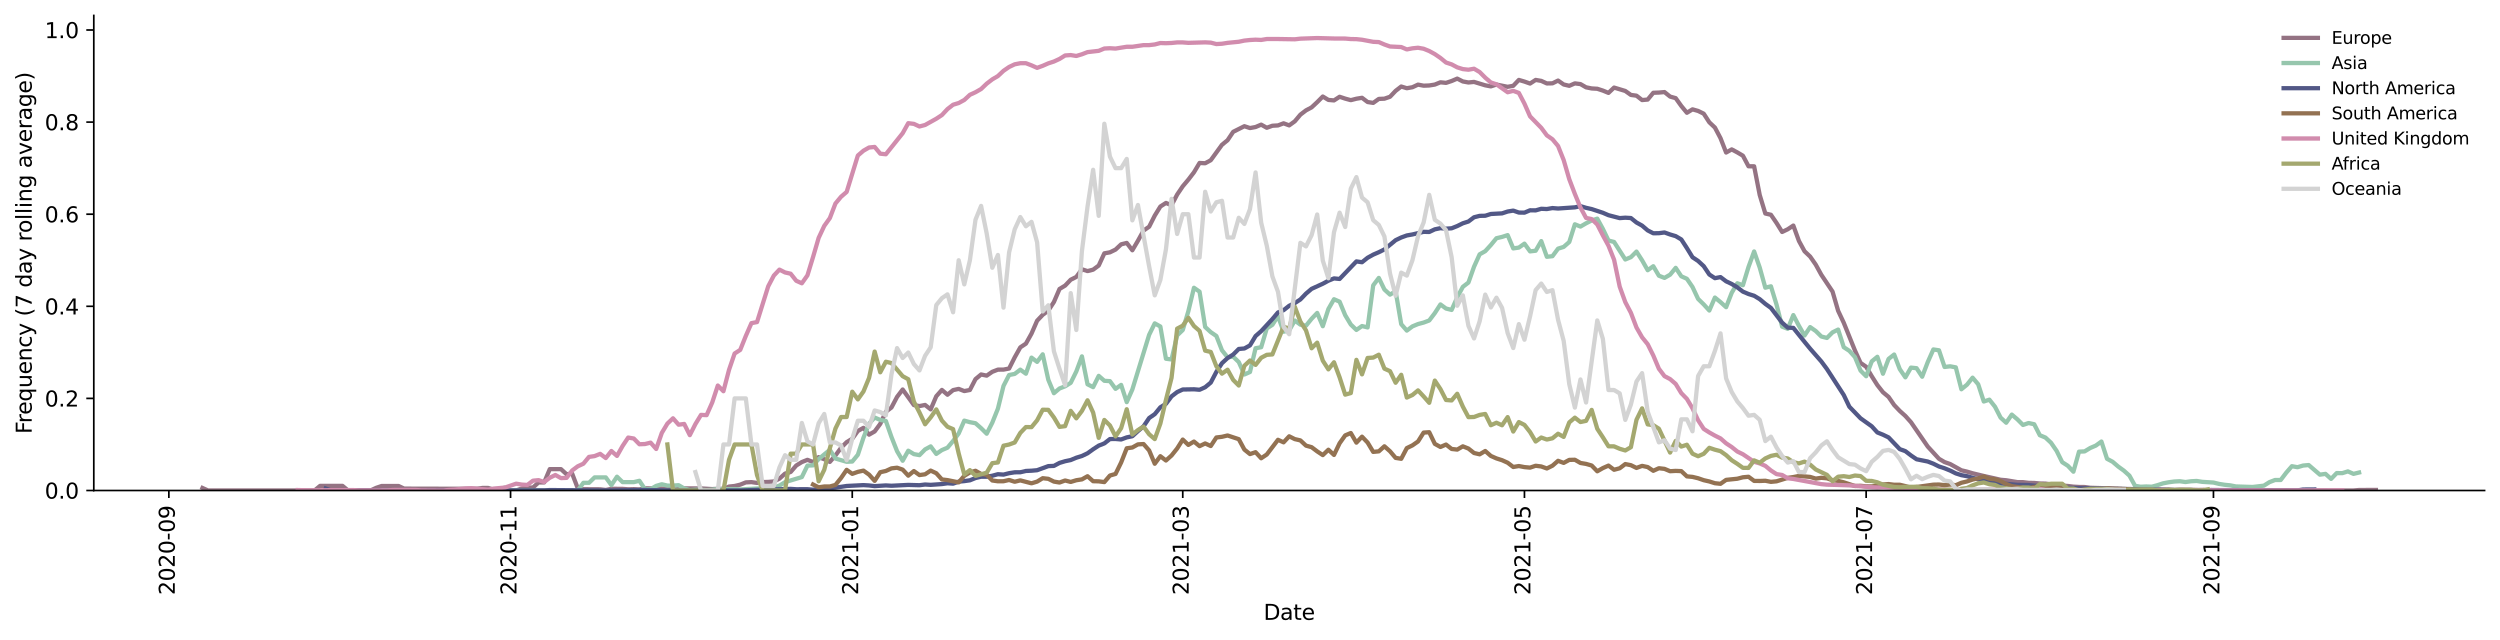 <?xml version="1.0" encoding="utf-8" standalone="no"?>
<!DOCTYPE svg PUBLIC "-//W3C//DTD SVG 1.1//EN"
  "http://www.w3.org/Graphics/SVG/1.1/DTD/svg11.dtd">
<svg height="298.621pt" version="1.1" viewBox="0 0 1166.981 298.621" width="1166.981pt" xmlns="http://www.w3.org/2000/svg" xmlns:xlink="http://www.w3.org/1999/xlink">
 <defs>
  <style type="text/css">*{stroke-linecap:butt;stroke-linejoin:round;}</style>
 </defs>
 <g id="figure_1">
  <g id="patch_1">
   <path d="M 0 298.621 
L 1166.981 298.621 
L 1166.981 0 
L 0 0 
z
" style="fill:#ffffff;"/>
  </g>
  <g id="axes_1">
   <g id="patch_2">
    <path d="M 43.781 228.96 
L 1159.781 228.96 
L 1159.781 7.2 
L 43.781 7.2 
z
" style="fill:#ffffff;"/>
   </g>
   <g id="matplotlib.axis_1">
    <g id="xtick_1">
     <g id="line2d_1">
      <defs>
       <path d="M 0 0 
L 0 3.5 
" id="m1f1bb8f202" style="stroke:#000000;stroke-width:0.8;"/>
      </defs>
      <g>
       <use style="stroke:#000000;stroke-width:0.8;" x="78.82" xlink:href="#m1f1bb8f202" y="228.96"/>
      </g>
     </g>
     <g id="text_1">
      <!-- 2020-09 -->
      <g transform="translate(81.579 277.743)rotate(-90)scale(0.1 -0.1)">
       <defs>
        <path d="M 1228 531 
L 3431 531 
L 3431 0 
L 469 0 
L 469 531 
Q 828 903 1448 1529 
Q 2069 2156 2228 2338 
Q 2531 2678 2651 2914 
Q 2772 3150 2772 3378 
Q 2772 3750 2511 3984 
Q 2250 4219 1831 4219 
Q 1534 4219 1204 4116 
Q 875 4013 500 3803 
L 500 4441 
Q 881 4594 1212 4672 
Q 1544 4750 1819 4750 
Q 2544 4750 2975 4387 
Q 3406 4025 3406 3419 
Q 3406 3131 3298 2873 
Q 3191 2616 2906 2266 
Q 2828 2175 2409 1742 
Q 1991 1309 1228 531 
z
" id="DejaVuSans-32" transform="scale(0.016)"/>
        <path d="M 2034 4250 
Q 1547 4250 1301 3770 
Q 1056 3291 1056 2328 
Q 1056 1369 1301 889 
Q 1547 409 2034 409 
Q 2525 409 2770 889 
Q 3016 1369 3016 2328 
Q 3016 3291 2770 3770 
Q 2525 4250 2034 4250 
z
M 2034 4750 
Q 2819 4750 3233 4129 
Q 3647 3509 3647 2328 
Q 3647 1150 3233 529 
Q 2819 -91 2034 -91 
Q 1250 -91 836 529 
Q 422 1150 422 2328 
Q 422 3509 836 4129 
Q 1250 4750 2034 4750 
z
" id="DejaVuSans-30" transform="scale(0.016)"/>
        <path d="M 313 2009 
L 1997 2009 
L 1997 1497 
L 313 1497 
L 313 2009 
z
" id="DejaVuSans-2d" transform="scale(0.016)"/>
        <path d="M 703 97 
L 703 672 
Q 941 559 1184 500 
Q 1428 441 1663 441 
Q 2288 441 2617 861 
Q 2947 1281 2994 2138 
Q 2813 1869 2534 1725 
Q 2256 1581 1919 1581 
Q 1219 1581 811 2004 
Q 403 2428 403 3163 
Q 403 3881 828 4315 
Q 1253 4750 1959 4750 
Q 2769 4750 3195 4129 
Q 3622 3509 3622 2328 
Q 3622 1225 3098 567 
Q 2575 -91 1691 -91 
Q 1453 -91 1209 -44 
Q 966 3 703 97 
z
M 1959 2075 
Q 2384 2075 2632 2365 
Q 2881 2656 2881 3163 
Q 2881 3666 2632 3958 
Q 2384 4250 1959 4250 
Q 1534 4250 1286 3958 
Q 1038 3666 1038 3163 
Q 1038 2656 1286 2365 
Q 1534 2075 1959 2075 
z
" id="DejaVuSans-39" transform="scale(0.016)"/>
       </defs>
       <use xlink:href="#DejaVuSans-32"/>
       <use x="63.623" xlink:href="#DejaVuSans-30"/>
       <use x="127.246" xlink:href="#DejaVuSans-32"/>
       <use x="190.869" xlink:href="#DejaVuSans-30"/>
       <use x="254.492" xlink:href="#DejaVuSans-2d"/>
       <use x="290.576" xlink:href="#DejaVuSans-30"/>
       <use x="354.199" xlink:href="#DejaVuSans-39"/>
      </g>
     </g>
    </g>
    <g id="xtick_2">
     <g id="line2d_2">
      <g>
       <use style="stroke:#000000;stroke-width:0.8;" x="238.323" xlink:href="#m1f1bb8f202" y="228.96"/>
      </g>
     </g>
     <g id="text_2">
      <!-- 2020-11 -->
      <g transform="translate(241.082 277.743)rotate(-90)scale(0.1 -0.1)">
       <defs>
        <path d="M 794 531 
L 1825 531 
L 1825 4091 
L 703 3866 
L 703 4441 
L 1819 4666 
L 2450 4666 
L 2450 531 
L 3481 531 
L 3481 0 
L 794 0 
L 794 531 
z
" id="DejaVuSans-31" transform="scale(0.016)"/>
       </defs>
       <use xlink:href="#DejaVuSans-32"/>
       <use x="63.623" xlink:href="#DejaVuSans-30"/>
       <use x="127.246" xlink:href="#DejaVuSans-32"/>
       <use x="190.869" xlink:href="#DejaVuSans-30"/>
       <use x="254.492" xlink:href="#DejaVuSans-2d"/>
       <use x="290.576" xlink:href="#DejaVuSans-31"/>
       <use x="354.199" xlink:href="#DejaVuSans-31"/>
      </g>
     </g>
    </g>
    <g id="xtick_3">
     <g id="line2d_3">
      <g>
       <use style="stroke:#000000;stroke-width:0.8;" x="397.826" xlink:href="#m1f1bb8f202" y="228.96"/>
      </g>
     </g>
     <g id="text_3">
      <!-- 2021-01 -->
      <g transform="translate(400.586 277.743)rotate(-90)scale(0.1 -0.1)">
       <use xlink:href="#DejaVuSans-32"/>
       <use x="63.623" xlink:href="#DejaVuSans-30"/>
       <use x="127.246" xlink:href="#DejaVuSans-32"/>
       <use x="190.869" xlink:href="#DejaVuSans-31"/>
       <use x="254.492" xlink:href="#DejaVuSans-2d"/>
       <use x="290.576" xlink:href="#DejaVuSans-30"/>
       <use x="354.199" xlink:href="#DejaVuSans-31"/>
      </g>
     </g>
    </g>
    <g id="xtick_4">
     <g id="line2d_4">
      <g>
       <use style="stroke:#000000;stroke-width:0.8;" x="552.1" xlink:href="#m1f1bb8f202" y="228.96"/>
      </g>
     </g>
     <g id="text_4">
      <!-- 2021-03 -->
      <g transform="translate(554.859 277.743)rotate(-90)scale(0.1 -0.1)">
       <defs>
        <path d="M 2597 2516 
Q 3050 2419 3304 2112 
Q 3559 1806 3559 1356 
Q 3559 666 3084 287 
Q 2609 -91 1734 -91 
Q 1441 -91 1130 -33 
Q 819 25 488 141 
L 488 750 
Q 750 597 1062 519 
Q 1375 441 1716 441 
Q 2309 441 2620 675 
Q 2931 909 2931 1356 
Q 2931 1769 2642 2001 
Q 2353 2234 1838 2234 
L 1294 2234 
L 1294 2753 
L 1863 2753 
Q 2328 2753 2575 2939 
Q 2822 3125 2822 3475 
Q 2822 3834 2567 4026 
Q 2313 4219 1838 4219 
Q 1578 4219 1281 4162 
Q 984 4106 628 3988 
L 628 4550 
Q 988 4650 1302 4700 
Q 1616 4750 1894 4750 
Q 2613 4750 3031 4423 
Q 3450 4097 3450 3541 
Q 3450 3153 3228 2886 
Q 3006 2619 2597 2516 
z
" id="DejaVuSans-33" transform="scale(0.016)"/>
       </defs>
       <use xlink:href="#DejaVuSans-32"/>
       <use x="63.623" xlink:href="#DejaVuSans-30"/>
       <use x="127.246" xlink:href="#DejaVuSans-32"/>
       <use x="190.869" xlink:href="#DejaVuSans-31"/>
       <use x="254.492" xlink:href="#DejaVuSans-2d"/>
       <use x="290.576" xlink:href="#DejaVuSans-30"/>
       <use x="354.199" xlink:href="#DejaVuSans-33"/>
      </g>
     </g>
    </g>
    <g id="xtick_5">
     <g id="line2d_5">
      <g>
       <use style="stroke:#000000;stroke-width:0.8;" x="711.603" xlink:href="#m1f1bb8f202" y="228.96"/>
      </g>
     </g>
     <g id="text_5">
      <!-- 2021-05 -->
      <g transform="translate(714.363 277.743)rotate(-90)scale(0.1 -0.1)">
       <defs>
        <path d="M 691 4666 
L 3169 4666 
L 3169 4134 
L 1269 4134 
L 1269 2991 
Q 1406 3038 1543 3061 
Q 1681 3084 1819 3084 
Q 2600 3084 3056 2656 
Q 3513 2228 3513 1497 
Q 3513 744 3044 326 
Q 2575 -91 1722 -91 
Q 1428 -91 1123 -41 
Q 819 9 494 109 
L 494 744 
Q 775 591 1075 516 
Q 1375 441 1709 441 
Q 2250 441 2565 725 
Q 2881 1009 2881 1497 
Q 2881 1984 2565 2268 
Q 2250 2553 1709 2553 
Q 1456 2553 1204 2497 
Q 953 2441 691 2322 
L 691 4666 
z
" id="DejaVuSans-35" transform="scale(0.016)"/>
       </defs>
       <use xlink:href="#DejaVuSans-32"/>
       <use x="63.623" xlink:href="#DejaVuSans-30"/>
       <use x="127.246" xlink:href="#DejaVuSans-32"/>
       <use x="190.869" xlink:href="#DejaVuSans-31"/>
       <use x="254.492" xlink:href="#DejaVuSans-2d"/>
       <use x="290.576" xlink:href="#DejaVuSans-30"/>
       <use x="354.199" xlink:href="#DejaVuSans-35"/>
      </g>
     </g>
    </g>
    <g id="xtick_6">
     <g id="line2d_6">
      <g>
       <use style="stroke:#000000;stroke-width:0.8;" x="871.106" xlink:href="#m1f1bb8f202" y="228.96"/>
      </g>
     </g>
     <g id="text_6">
      <!-- 2021-07 -->
      <g transform="translate(873.866 277.743)rotate(-90)scale(0.1 -0.1)">
       <defs>
        <path d="M 525 4666 
L 3525 4666 
L 3525 4397 
L 1831 0 
L 1172 0 
L 2766 4134 
L 525 4134 
L 525 4666 
z
" id="DejaVuSans-37" transform="scale(0.016)"/>
       </defs>
       <use xlink:href="#DejaVuSans-32"/>
       <use x="63.623" xlink:href="#DejaVuSans-30"/>
       <use x="127.246" xlink:href="#DejaVuSans-32"/>
       <use x="190.869" xlink:href="#DejaVuSans-31"/>
       <use x="254.492" xlink:href="#DejaVuSans-2d"/>
       <use x="290.576" xlink:href="#DejaVuSans-30"/>
       <use x="354.199" xlink:href="#DejaVuSans-37"/>
      </g>
     </g>
    </g>
    <g id="xtick_7">
     <g id="line2d_7">
      <g>
       <use style="stroke:#000000;stroke-width:0.8;" x="1033.225" xlink:href="#m1f1bb8f202" y="228.96"/>
      </g>
     </g>
     <g id="text_7">
      <!-- 2021-09 -->
      <g transform="translate(1035.984 277.743)rotate(-90)scale(0.1 -0.1)">
       <use xlink:href="#DejaVuSans-32"/>
       <use x="63.623" xlink:href="#DejaVuSans-30"/>
       <use x="127.246" xlink:href="#DejaVuSans-32"/>
       <use x="190.869" xlink:href="#DejaVuSans-31"/>
       <use x="254.492" xlink:href="#DejaVuSans-2d"/>
       <use x="290.576" xlink:href="#DejaVuSans-30"/>
       <use x="354.199" xlink:href="#DejaVuSans-39"/>
      </g>
     </g>
    </g>
    <g id="text_8">
     <!-- Date -->
     <g transform="translate(589.83 289.341)scale(0.1 -0.1)">
      <defs>
       <path d="M 1259 4147 
L 1259 519 
L 2022 519 
Q 2988 519 3436 956 
Q 3884 1394 3884 2338 
Q 3884 3275 3436 3711 
Q 2988 4147 2022 4147 
L 1259 4147 
z
M 628 4666 
L 1925 4666 
Q 3281 4666 3915 4102 
Q 4550 3538 4550 2338 
Q 4550 1131 3912 565 
Q 3275 0 1925 0 
L 628 0 
L 628 4666 
z
" id="DejaVuSans-44" transform="scale(0.016)"/>
       <path d="M 2194 1759 
Q 1497 1759 1228 1600 
Q 959 1441 959 1056 
Q 959 750 1161 570 
Q 1363 391 1709 391 
Q 2188 391 2477 730 
Q 2766 1069 2766 1631 
L 2766 1759 
L 2194 1759 
z
M 3341 1997 
L 3341 0 
L 2766 0 
L 2766 531 
Q 2569 213 2275 61 
Q 1981 -91 1556 -91 
Q 1019 -91 701 211 
Q 384 513 384 1019 
Q 384 1609 779 1909 
Q 1175 2209 1959 2209 
L 2766 2209 
L 2766 2266 
Q 2766 2663 2505 2880 
Q 2244 3097 1772 3097 
Q 1472 3097 1187 3025 
Q 903 2953 641 2809 
L 641 3341 
Q 956 3463 1253 3523 
Q 1550 3584 1831 3584 
Q 2591 3584 2966 3190 
Q 3341 2797 3341 1997 
z
" id="DejaVuSans-61" transform="scale(0.016)"/>
       <path d="M 1172 4494 
L 1172 3500 
L 2356 3500 
L 2356 3053 
L 1172 3053 
L 1172 1153 
Q 1172 725 1289 603 
Q 1406 481 1766 481 
L 2356 481 
L 2356 0 
L 1766 0 
Q 1100 0 847 248 
Q 594 497 594 1153 
L 594 3053 
L 172 3053 
L 172 3500 
L 594 3500 
L 594 4494 
L 1172 4494 
z
" id="DejaVuSans-74" transform="scale(0.016)"/>
       <path d="M 3597 1894 
L 3597 1613 
L 953 1613 
Q 991 1019 1311 708 
Q 1631 397 2203 397 
Q 2534 397 2845 478 
Q 3156 559 3463 722 
L 3463 178 
Q 3153 47 2828 -22 
Q 2503 -91 2169 -91 
Q 1331 -91 842 396 
Q 353 884 353 1716 
Q 353 2575 817 3079 
Q 1281 3584 2069 3584 
Q 2775 3584 3186 3129 
Q 3597 2675 3597 1894 
z
M 3022 2063 
Q 3016 2534 2758 2815 
Q 2500 3097 2075 3097 
Q 1594 3097 1305 2825 
Q 1016 2553 972 2059 
L 3022 2063 
z
" id="DejaVuSans-65" transform="scale(0.016)"/>
      </defs>
      <use xlink:href="#DejaVuSans-44"/>
      <use x="77.002" xlink:href="#DejaVuSans-61"/>
      <use x="138.281" xlink:href="#DejaVuSans-74"/>
      <use x="177.49" xlink:href="#DejaVuSans-65"/>
     </g>
    </g>
   </g>
   <g id="matplotlib.axis_2">
    <g id="ytick_1">
     <g id="line2d_8">
      <defs>
       <path d="M 0 0 
L -3.5 0 
" id="mda1eba9f7c" style="stroke:#000000;stroke-width:0.8;"/>
      </defs>
      <g>
       <use style="stroke:#000000;stroke-width:0.8;" x="43.781" xlink:href="#mda1eba9f7c" y="228.96"/>
      </g>
     </g>
     <g id="text_9">
      <!-- 0.0 -->
      <g transform="translate(20.878 232.759)scale(0.1 -0.1)">
       <defs>
        <path d="M 684 794 
L 1344 794 
L 1344 0 
L 684 0 
L 684 794 
z
" id="DejaVuSans-2e" transform="scale(0.016)"/>
       </defs>
       <use xlink:href="#DejaVuSans-30"/>
       <use x="63.623" xlink:href="#DejaVuSans-2e"/>
       <use x="95.41" xlink:href="#DejaVuSans-30"/>
      </g>
     </g>
    </g>
    <g id="ytick_2">
     <g id="line2d_9">
      <g>
       <use style="stroke:#000000;stroke-width:0.8;" x="43.781" xlink:href="#mda1eba9f7c" y="185.97"/>
      </g>
     </g>
     <g id="text_10">
      <!-- 0.2 -->
      <g transform="translate(20.878 189.769)scale(0.1 -0.1)">
       <use xlink:href="#DejaVuSans-30"/>
       <use x="63.623" xlink:href="#DejaVuSans-2e"/>
       <use x="95.41" xlink:href="#DejaVuSans-32"/>
      </g>
     </g>
    </g>
    <g id="ytick_3">
     <g id="line2d_10">
      <g>
       <use style="stroke:#000000;stroke-width:0.8;" x="43.781" xlink:href="#mda1eba9f7c" y="142.979"/>
      </g>
     </g>
     <g id="text_11">
      <!-- 0.4 -->
      <g transform="translate(20.878 146.778)scale(0.1 -0.1)">
       <defs>
        <path d="M 2419 4116 
L 825 1625 
L 2419 1625 
L 2419 4116 
z
M 2253 4666 
L 3047 4666 
L 3047 1625 
L 3713 1625 
L 3713 1100 
L 3047 1100 
L 3047 0 
L 2419 0 
L 2419 1100 
L 313 1100 
L 313 1709 
L 2253 4666 
z
" id="DejaVuSans-34" transform="scale(0.016)"/>
       </defs>
       <use xlink:href="#DejaVuSans-30"/>
       <use x="63.623" xlink:href="#DejaVuSans-2e"/>
       <use x="95.41" xlink:href="#DejaVuSans-34"/>
      </g>
     </g>
    </g>
    <g id="ytick_4">
     <g id="line2d_11">
      <g>
       <use style="stroke:#000000;stroke-width:0.8;" x="43.781" xlink:href="#mda1eba9f7c" y="99.989"/>
      </g>
     </g>
     <g id="text_12">
      <!-- 0.6 -->
      <g transform="translate(20.878 103.788)scale(0.1 -0.1)">
       <defs>
        <path d="M 2113 2584 
Q 1688 2584 1439 2293 
Q 1191 2003 1191 1497 
Q 1191 994 1439 701 
Q 1688 409 2113 409 
Q 2538 409 2786 701 
Q 3034 994 3034 1497 
Q 3034 2003 2786 2293 
Q 2538 2584 2113 2584 
z
M 3366 4563 
L 3366 3988 
Q 3128 4100 2886 4159 
Q 2644 4219 2406 4219 
Q 1781 4219 1451 3797 
Q 1122 3375 1075 2522 
Q 1259 2794 1537 2939 
Q 1816 3084 2150 3084 
Q 2853 3084 3261 2657 
Q 3669 2231 3669 1497 
Q 3669 778 3244 343 
Q 2819 -91 2113 -91 
Q 1303 -91 875 529 
Q 447 1150 447 2328 
Q 447 3434 972 4092 
Q 1497 4750 2381 4750 
Q 2619 4750 2861 4703 
Q 3103 4656 3366 4563 
z
" id="DejaVuSans-36" transform="scale(0.016)"/>
       </defs>
       <use xlink:href="#DejaVuSans-30"/>
       <use x="63.623" xlink:href="#DejaVuSans-2e"/>
       <use x="95.41" xlink:href="#DejaVuSans-36"/>
      </g>
     </g>
    </g>
    <g id="ytick_5">
     <g id="line2d_12">
      <g>
       <use style="stroke:#000000;stroke-width:0.8;" x="43.781" xlink:href="#mda1eba9f7c" y="56.998"/>
      </g>
     </g>
     <g id="text_13">
      <!-- 0.8 -->
      <g transform="translate(20.878 60.797)scale(0.1 -0.1)">
       <defs>
        <path d="M 2034 2216 
Q 1584 2216 1326 1975 
Q 1069 1734 1069 1313 
Q 1069 891 1326 650 
Q 1584 409 2034 409 
Q 2484 409 2743 651 
Q 3003 894 3003 1313 
Q 3003 1734 2745 1975 
Q 2488 2216 2034 2216 
z
M 1403 2484 
Q 997 2584 770 2862 
Q 544 3141 544 3541 
Q 544 4100 942 4425 
Q 1341 4750 2034 4750 
Q 2731 4750 3128 4425 
Q 3525 4100 3525 3541 
Q 3525 3141 3298 2862 
Q 3072 2584 2669 2484 
Q 3125 2378 3379 2068 
Q 3634 1759 3634 1313 
Q 3634 634 3220 271 
Q 2806 -91 2034 -91 
Q 1263 -91 848 271 
Q 434 634 434 1313 
Q 434 1759 690 2068 
Q 947 2378 1403 2484 
z
M 1172 3481 
Q 1172 3119 1398 2916 
Q 1625 2713 2034 2713 
Q 2441 2713 2670 2916 
Q 2900 3119 2900 3481 
Q 2900 3844 2670 4047 
Q 2441 4250 2034 4250 
Q 1625 4250 1398 4047 
Q 1172 3844 1172 3481 
z
" id="DejaVuSans-38" transform="scale(0.016)"/>
       </defs>
       <use xlink:href="#DejaVuSans-30"/>
       <use x="63.623" xlink:href="#DejaVuSans-2e"/>
       <use x="95.41" xlink:href="#DejaVuSans-38"/>
      </g>
     </g>
    </g>
    <g id="ytick_6">
     <g id="line2d_13">
      <g>
       <use style="stroke:#000000;stroke-width:0.8;" x="43.781" xlink:href="#mda1eba9f7c" y="14.008"/>
      </g>
     </g>
     <g id="text_14">
      <!-- 1.0 -->
      <g transform="translate(20.878 17.807)scale(0.1 -0.1)">
       <use xlink:href="#DejaVuSans-31"/>
       <use x="63.623" xlink:href="#DejaVuSans-2e"/>
       <use x="95.41" xlink:href="#DejaVuSans-30"/>
      </g>
     </g>
    </g>
    <g id="text_15">
     <!-- Frequency (7 day rolling average) -->
     <g transform="translate(14.798 202.529)rotate(-90)scale(0.1 -0.1)">
      <defs>
       <path d="M 628 4666 
L 3309 4666 
L 3309 4134 
L 1259 4134 
L 1259 2759 
L 3109 2759 
L 3109 2228 
L 1259 2228 
L 1259 0 
L 628 0 
L 628 4666 
z
" id="DejaVuSans-46" transform="scale(0.016)"/>
       <path d="M 2631 2963 
Q 2534 3019 2420 3045 
Q 2306 3072 2169 3072 
Q 1681 3072 1420 2755 
Q 1159 2438 1159 1844 
L 1159 0 
L 581 0 
L 581 3500 
L 1159 3500 
L 1159 2956 
Q 1341 3275 1631 3429 
Q 1922 3584 2338 3584 
Q 2397 3584 2469 3576 
Q 2541 3569 2628 3553 
L 2631 2963 
z
" id="DejaVuSans-72" transform="scale(0.016)"/>
       <path d="M 947 1747 
Q 947 1113 1208 752 
Q 1469 391 1925 391 
Q 2381 391 2643 752 
Q 2906 1113 2906 1747 
Q 2906 2381 2643 2742 
Q 2381 3103 1925 3103 
Q 1469 3103 1208 2742 
Q 947 2381 947 1747 
z
M 2906 525 
Q 2725 213 2448 61 
Q 2172 -91 1784 -91 
Q 1150 -91 751 415 
Q 353 922 353 1747 
Q 353 2572 751 3078 
Q 1150 3584 1784 3584 
Q 2172 3584 2448 3432 
Q 2725 3281 2906 2969 
L 2906 3500 
L 3481 3500 
L 3481 -1331 
L 2906 -1331 
L 2906 525 
z
" id="DejaVuSans-71" transform="scale(0.016)"/>
       <path d="M 544 1381 
L 544 3500 
L 1119 3500 
L 1119 1403 
Q 1119 906 1312 657 
Q 1506 409 1894 409 
Q 2359 409 2629 706 
Q 2900 1003 2900 1516 
L 2900 3500 
L 3475 3500 
L 3475 0 
L 2900 0 
L 2900 538 
Q 2691 219 2414 64 
Q 2138 -91 1772 -91 
Q 1169 -91 856 284 
Q 544 659 544 1381 
z
M 1991 3584 
L 1991 3584 
z
" id="DejaVuSans-75" transform="scale(0.016)"/>
       <path d="M 3513 2113 
L 3513 0 
L 2938 0 
L 2938 2094 
Q 2938 2591 2744 2837 
Q 2550 3084 2163 3084 
Q 1697 3084 1428 2787 
Q 1159 2491 1159 1978 
L 1159 0 
L 581 0 
L 581 3500 
L 1159 3500 
L 1159 2956 
Q 1366 3272 1645 3428 
Q 1925 3584 2291 3584 
Q 2894 3584 3203 3211 
Q 3513 2838 3513 2113 
z
" id="DejaVuSans-6e" transform="scale(0.016)"/>
       <path d="M 3122 3366 
L 3122 2828 
Q 2878 2963 2633 3030 
Q 2388 3097 2138 3097 
Q 1578 3097 1268 2742 
Q 959 2388 959 1747 
Q 959 1106 1268 751 
Q 1578 397 2138 397 
Q 2388 397 2633 464 
Q 2878 531 3122 666 
L 3122 134 
Q 2881 22 2623 -34 
Q 2366 -91 2075 -91 
Q 1284 -91 818 406 
Q 353 903 353 1747 
Q 353 2603 823 3093 
Q 1294 3584 2113 3584 
Q 2378 3584 2631 3529 
Q 2884 3475 3122 3366 
z
" id="DejaVuSans-63" transform="scale(0.016)"/>
       <path d="M 2059 -325 
Q 1816 -950 1584 -1140 
Q 1353 -1331 966 -1331 
L 506 -1331 
L 506 -850 
L 844 -850 
Q 1081 -850 1212 -737 
Q 1344 -625 1503 -206 
L 1606 56 
L 191 3500 
L 800 3500 
L 1894 763 
L 2988 3500 
L 3597 3500 
L 2059 -325 
z
" id="DejaVuSans-79" transform="scale(0.016)"/>
       <path id="DejaVuSans-20" transform="scale(0.016)"/>
       <path d="M 1984 4856 
Q 1566 4138 1362 3434 
Q 1159 2731 1159 2009 
Q 1159 1288 1364 580 
Q 1569 -128 1984 -844 
L 1484 -844 
Q 1016 -109 783 600 
Q 550 1309 550 2009 
Q 550 2706 781 3412 
Q 1013 4119 1484 4856 
L 1984 4856 
z
" id="DejaVuSans-28" transform="scale(0.016)"/>
       <path d="M 2906 2969 
L 2906 4863 
L 3481 4863 
L 3481 0 
L 2906 0 
L 2906 525 
Q 2725 213 2448 61 
Q 2172 -91 1784 -91 
Q 1150 -91 751 415 
Q 353 922 353 1747 
Q 353 2572 751 3078 
Q 1150 3584 1784 3584 
Q 2172 3584 2448 3432 
Q 2725 3281 2906 2969 
z
M 947 1747 
Q 947 1113 1208 752 
Q 1469 391 1925 391 
Q 2381 391 2643 752 
Q 2906 1113 2906 1747 
Q 2906 2381 2643 2742 
Q 2381 3103 1925 3103 
Q 1469 3103 1208 2742 
Q 947 2381 947 1747 
z
" id="DejaVuSans-64" transform="scale(0.016)"/>
       <path d="M 1959 3097 
Q 1497 3097 1228 2736 
Q 959 2375 959 1747 
Q 959 1119 1226 758 
Q 1494 397 1959 397 
Q 2419 397 2687 759 
Q 2956 1122 2956 1747 
Q 2956 2369 2687 2733 
Q 2419 3097 1959 3097 
z
M 1959 3584 
Q 2709 3584 3137 3096 
Q 3566 2609 3566 1747 
Q 3566 888 3137 398 
Q 2709 -91 1959 -91 
Q 1206 -91 779 398 
Q 353 888 353 1747 
Q 353 2609 779 3096 
Q 1206 3584 1959 3584 
z
" id="DejaVuSans-6f" transform="scale(0.016)"/>
       <path d="M 603 4863 
L 1178 4863 
L 1178 0 
L 603 0 
L 603 4863 
z
" id="DejaVuSans-6c" transform="scale(0.016)"/>
       <path d="M 603 3500 
L 1178 3500 
L 1178 0 
L 603 0 
L 603 3500 
z
M 603 4863 
L 1178 4863 
L 1178 4134 
L 603 4134 
L 603 4863 
z
" id="DejaVuSans-69" transform="scale(0.016)"/>
       <path d="M 2906 1791 
Q 2906 2416 2648 2759 
Q 2391 3103 1925 3103 
Q 1463 3103 1205 2759 
Q 947 2416 947 1791 
Q 947 1169 1205 825 
Q 1463 481 1925 481 
Q 2391 481 2648 825 
Q 2906 1169 2906 1791 
z
M 3481 434 
Q 3481 -459 3084 -895 
Q 2688 -1331 1869 -1331 
Q 1566 -1331 1297 -1286 
Q 1028 -1241 775 -1147 
L 775 -588 
Q 1028 -725 1275 -790 
Q 1522 -856 1778 -856 
Q 2344 -856 2625 -561 
Q 2906 -266 2906 331 
L 2906 616 
Q 2728 306 2450 153 
Q 2172 0 1784 0 
Q 1141 0 747 490 
Q 353 981 353 1791 
Q 353 2603 747 3093 
Q 1141 3584 1784 3584 
Q 2172 3584 2450 3431 
Q 2728 3278 2906 2969 
L 2906 3500 
L 3481 3500 
L 3481 434 
z
" id="DejaVuSans-67" transform="scale(0.016)"/>
       <path d="M 191 3500 
L 800 3500 
L 1894 563 
L 2988 3500 
L 3597 3500 
L 2284 0 
L 1503 0 
L 191 3500 
z
" id="DejaVuSans-76" transform="scale(0.016)"/>
       <path d="M 513 4856 
L 1013 4856 
Q 1481 4119 1714 3412 
Q 1947 2706 1947 2009 
Q 1947 1309 1714 600 
Q 1481 -109 1013 -844 
L 513 -844 
Q 928 -128 1133 580 
Q 1338 1288 1338 2009 
Q 1338 2731 1133 3434 
Q 928 4138 513 4856 
z
" id="DejaVuSans-29" transform="scale(0.016)"/>
      </defs>
      <use xlink:href="#DejaVuSans-46"/>
      <use x="50.27" xlink:href="#DejaVuSans-72"/>
      <use x="89.133" xlink:href="#DejaVuSans-65"/>
      <use x="150.656" xlink:href="#DejaVuSans-71"/>
      <use x="214.133" xlink:href="#DejaVuSans-75"/>
      <use x="277.512" xlink:href="#DejaVuSans-65"/>
      <use x="339.035" xlink:href="#DejaVuSans-6e"/>
      <use x="402.414" xlink:href="#DejaVuSans-63"/>
      <use x="457.395" xlink:href="#DejaVuSans-79"/>
      <use x="516.574" xlink:href="#DejaVuSans-20"/>
      <use x="548.361" xlink:href="#DejaVuSans-28"/>
      <use x="587.375" xlink:href="#DejaVuSans-37"/>
      <use x="650.998" xlink:href="#DejaVuSans-20"/>
      <use x="682.785" xlink:href="#DejaVuSans-64"/>
      <use x="746.262" xlink:href="#DejaVuSans-61"/>
      <use x="807.541" xlink:href="#DejaVuSans-79"/>
      <use x="866.721" xlink:href="#DejaVuSans-20"/>
      <use x="898.508" xlink:href="#DejaVuSans-72"/>
      <use x="937.371" xlink:href="#DejaVuSans-6f"/>
      <use x="998.553" xlink:href="#DejaVuSans-6c"/>
      <use x="1026.336" xlink:href="#DejaVuSans-6c"/>
      <use x="1054.119" xlink:href="#DejaVuSans-69"/>
      <use x="1081.902" xlink:href="#DejaVuSans-6e"/>
      <use x="1145.281" xlink:href="#DejaVuSans-67"/>
      <use x="1208.758" xlink:href="#DejaVuSans-20"/>
      <use x="1240.545" xlink:href="#DejaVuSans-61"/>
      <use x="1301.824" xlink:href="#DejaVuSans-76"/>
      <use x="1361.004" xlink:href="#DejaVuSans-65"/>
      <use x="1422.527" xlink:href="#DejaVuSans-72"/>
      <use x="1463.641" xlink:href="#DejaVuSans-61"/>
      <use x="1524.92" xlink:href="#DejaVuSans-67"/>
      <use x="1588.396" xlink:href="#DejaVuSans-65"/>
      <use x="1649.92" xlink:href="#DejaVuSans-29"/>
     </g>
    </g>
   </g>
   <g id="line2d_14">
    <path clip-path="url(#p2936ffcc6f)" d="M 94.509 227.782 
L 97.123 228.96 
L 146.805 228.96 
L 149.419 226.81 
L 159.879 226.81 
L 162.494 228.96 
L 172.953 228.96 
L 175.568 227.732 
L 178.182 226.854 
L 186.027 226.854 
L 188.642 228.083 
L 199.101 228.117 
L 222.634 228.149 
L 225.249 227.772 
L 227.864 227.772 
L 230.479 228.583 
L 235.708 228.583 
L 238.323 228.96 
L 240.938 228.96 
L 243.553 228.005 
L 246.167 227.587 
L 248.782 227.587 
L 251.397 225.199 
L 254.012 225.199 
L 256.627 218.989 
L 261.856 218.994 
L 264.471 221.382 
L 267.086 221.092 
L 269.701 227.945 
L 272.315 228.358 
L 280.16 228.409 
L 282.775 228.722 
L 285.389 228.167 
L 290.619 228.209 
L 293.234 228.405 
L 295.849 228.334 
L 298.464 228.463 
L 301.078 227.954 
L 308.923 228.025 
L 311.538 228.143 
L 314.152 228.44 
L 316.767 228.304 
L 319.382 227.972 
L 327.226 228.001 
L 332.456 228.303 
L 335.071 228.173 
L 337.686 228.181 
L 340.3 227.127 
L 342.915 226.858 
L 345.53 226.235 
L 348.145 225.175 
L 350.76 225.053 
L 353.375 225.423 
L 355.989 225.028 
L 358.604 224.96 
L 361.219 224.747 
L 363.834 223.432 
L 366.449 221.075 
L 369.063 220.331 
L 371.678 217.303 
L 374.293 215.685 
L 376.908 214.644 
L 379.523 215.668 
L 382.137 213.387 
L 384.752 214.367 
L 387.367 215.609 
L 389.982 212.587 
L 392.597 209.029 
L 395.211 206.392 
L 397.826 204.797 
L 400.441 201.171 
L 403.056 199.716 
L 405.671 202.891 
L 408.285 201.39 
L 410.9 197.857 
L 413.515 192.204 
L 416.13 190.218 
L 418.745 185.261 
L 421.36 181.817 
L 426.589 189.079 
L 429.204 189.559 
L 431.819 189.023 
L 434.434 191.088 
L 437.048 184.972 
L 439.663 182.024 
L 442.278 184.254 
L 444.893 182.103 
L 447.508 181.529 
L 450.122 182.551 
L 452.737 182.043 
L 455.352 176.972 
L 457.967 174.799 
L 460.582 175.346 
L 463.196 173.552 
L 465.811 172.545 
L 468.426 172.527 
L 471.041 172.023 
L 473.656 166.809 
L 476.27 162.144 
L 478.885 160.409 
L 481.5 155.721 
L 484.115 149.708 
L 486.73 146.953 
L 489.345 144.983 
L 491.959 140.971 
L 494.574 134.891 
L 497.189 133.31 
L 499.804 130.57 
L 502.419 129.268 
L 505.033 125.697 
L 507.648 126.547 
L 510.263 125.875 
L 512.878 123.951 
L 515.493 118.255 
L 518.107 117.787 
L 520.722 116.506 
L 523.337 114.054 
L 525.952 113.399 
L 528.567 116.817 
L 531.181 112.378 
L 533.796 107.623 
L 536.411 105.831 
L 539.026 100.644 
L 541.641 96.407 
L 544.255 94.737 
L 546.87 95.808 
L 549.485 90.822 
L 552.1 86.952 
L 554.715 83.849 
L 557.33 80.436 
L 559.944 76.069 
L 562.559 76.209 
L 565.174 74.787 
L 570.404 67.581 
L 573.018 65.453 
L 575.633 61.539 
L 580.863 58.913 
L 583.478 59.777 
L 586.092 59.291 
L 588.707 58.184 
L 591.322 59.643 
L 593.937 58.697 
L 596.552 58.547 
L 599.166 57.563 
L 601.781 58.528 
L 604.396 56.633 
L 607.011 53.522 
L 609.626 51.523 
L 612.24 50.127 
L 614.855 47.687 
L 617.47 45.056 
L 620.085 46.641 
L 622.7 46.877 
L 625.315 45.175 
L 627.929 46.039 
L 630.544 46.753 
L 633.159 46.085 
L 635.774 45.65 
L 638.389 47.623 
L 641.003 48.031 
L 643.618 46.174 
L 646.233 46.066 
L 648.848 45.167 
L 651.463 42.41 
L 654.077 40.39 
L 656.692 41.179 
L 659.307 40.723 
L 661.922 39.499 
L 664.537 40 
L 667.151 39.899 
L 669.766 39.475 
L 672.381 38.421 
L 674.996 38.68 
L 677.611 37.815 
L 680.225 36.696 
L 682.84 38.023 
L 685.455 38.499 
L 688.07 38.239 
L 693.3 39.827 
L 695.914 40.324 
L 698.529 39.473 
L 703.759 40.521 
L 706.374 40.052 
L 708.988 37.312 
L 711.603 38.08 
L 714.218 39.001 
L 716.833 37.308 
L 719.448 37.759 
L 722.062 38.953 
L 724.677 38.899 
L 727.292 37.613 
L 729.907 39.435 
L 732.522 40.055 
L 735.136 38.92 
L 737.751 39.255 
L 740.366 40.764 
L 742.981 41.289 
L 745.596 41.439 
L 748.21 42.284 
L 750.825 43.363 
L 753.44 40.881 
L 758.67 42.464 
L 761.285 44.315 
L 763.899 44.658 
L 766.514 46.705 
L 769.129 46.476 
L 771.744 43.308 
L 774.359 43.208 
L 776.973 42.977 
L 779.588 45.085 
L 782.203 45.816 
L 784.818 49.471 
L 787.433 52.64 
L 790.047 51.043 
L 792.662 51.787 
L 795.277 53.058 
L 797.892 57.084 
L 800.507 59.549 
L 803.121 64.507 
L 805.736 71.195 
L 808.351 69.741 
L 810.966 71.138 
L 813.581 72.682 
L 816.195 77.623 
L 818.81 77.632 
L 821.425 91.038 
L 824.04 99.662 
L 826.655 100.254 
L 829.27 104.081 
L 831.884 108.282 
L 834.499 107.021 
L 837.114 105.291 
L 839.729 112.484 
L 842.344 117.287 
L 844.958 119.769 
L 847.573 123.53 
L 850.188 128.283 
L 855.418 136.11 
L 858.032 145.09 
L 860.647 150.659 
L 865.877 163.616 
L 868.492 169.4 
L 871.106 171.206 
L 873.721 175.628 
L 876.336 179.765 
L 878.951 183.085 
L 881.566 185.278 
L 884.181 189.075 
L 886.795 191.817 
L 889.41 194.173 
L 892.025 197.085 
L 899.869 208.47 
L 905.099 214.161 
L 907.714 215.695 
L 910.329 216.615 
L 915.558 219.53 
L 918.173 220.149 
L 920.788 220.918 
L 926.017 222.185 
L 931.247 223.355 
L 933.862 223.954 
L 936.477 224.179 
L 941.706 225.048 
L 944.321 225.065 
L 946.936 225.386 
L 949.551 225.44 
L 952.166 225.69 
L 954.78 225.745 
L 960.01 226.421 
L 962.625 226.694 
L 965.24 226.844 
L 967.854 227.168 
L 970.469 227.315 
L 973.084 227.348 
L 975.699 227.699 
L 983.543 227.923 
L 994.002 228.51 
L 1007.076 228.516 
L 1014.921 228.721 
L 1022.765 228.658 
L 1043.684 228.853 
L 1054.143 228.833 
L 1059.373 228.801 
L 1088.136 228.941 
L 1098.595 228.941 
L 1101.21 228.732 
L 1109.054 228.691 
L 1109.054 228.691 
" style="fill:none;stroke:#947383;stroke-linecap:square;stroke-width:2;"/>
   </g>
   <g id="line2d_15">
    <path clip-path="url(#p2936ffcc6f)" d="M 235.708 227.798 
L 238.323 228.96 
L 269.701 228.96 
L 272.315 225.377 
L 274.93 225.377 
L 277.545 222.849 
L 282.775 222.849 
L 285.389 226.431 
L 288.004 222.523 
L 290.619 225.052 
L 295.849 225.052 
L 298.464 224.429 
L 301.078 228.337 
L 303.693 228.337 
L 306.308 226.802 
L 308.923 226.047 
L 311.538 226.67 
L 314.152 226.67 
L 316.767 226.48 
L 319.382 228.016 
L 321.997 228.77 
L 324.612 228.576 
L 327.226 228.576 
L 329.841 228.766 
L 332.456 228.586 
L 335.071 228.24 
L 337.686 228.434 
L 340.3 228.282 
L 342.915 228.282 
L 345.53 228.462 
L 353.375 228.029 
L 355.989 227.873 
L 358.604 227.29 
L 361.219 227.501 
L 363.834 226.693 
L 366.449 225.063 
L 374.293 222.696 
L 376.908 217.34 
L 379.523 217.233 
L 382.137 214.29 
L 387.367 209.968 
L 389.982 214.039 
L 395.211 215.561 
L 397.826 215.442 
L 400.441 212.28 
L 403.056 204.322 
L 405.671 197.773 
L 408.285 194.9 
L 410.9 196.031 
L 413.515 196.508 
L 416.13 203.993 
L 418.745 210.614 
L 421.36 215.065 
L 423.974 210.38 
L 426.589 211.975 
L 429.204 212.45 
L 431.819 209.791 
L 434.434 208.367 
L 437.048 211.884 
L 439.663 210.089 
L 442.278 208.985 
L 444.893 205.852 
L 447.508 202.33 
L 450.122 196.348 
L 452.737 197.073 
L 455.352 197.559 
L 457.967 199.865 
L 460.582 202.448 
L 463.196 197.293 
L 465.811 190.757 
L 468.426 180.147 
L 471.041 175.054 
L 473.656 174.541 
L 476.27 172.559 
L 478.885 174.441 
L 481.5 166.939 
L 484.115 168.92 
L 486.73 165.39 
L 489.345 177.276 
L 491.959 183.541 
L 494.574 181.342 
L 497.189 180.325 
L 499.804 178.707 
L 502.419 173.379 
L 505.033 166.353 
L 507.648 179.377 
L 510.263 180.713 
L 512.878 175.455 
L 515.493 177.748 
L 518.107 177.911 
L 520.722 181.509 
L 523.337 179.673 
L 525.952 187.71 
L 528.567 181.804 
L 536.411 156.285 
L 539.026 150.944 
L 541.641 152.412 
L 544.255 167.456 
L 546.87 167.792 
L 549.485 156.563 
L 552.1 154.051 
L 554.715 145.262 
L 557.33 134.335 
L 559.944 136.148 
L 562.559 152.63 
L 565.174 155.045 
L 567.789 156.828 
L 570.404 163.507 
L 573.018 166.776 
L 575.633 166.48 
L 578.248 169.006 
L 580.863 174.814 
L 583.478 173.651 
L 586.092 162.544 
L 588.707 162.084 
L 591.322 153.309 
L 593.937 151.631 
L 596.552 147.555 
L 599.166 154.832 
L 601.781 154.237 
L 604.396 149.621 
L 607.011 151.55 
L 609.626 152.044 
L 612.24 148.807 
L 614.855 146.079 
L 617.47 152.265 
L 620.085 144.232 
L 622.7 139.681 
L 625.315 140.822 
L 627.929 147.13 
L 630.544 151.481 
L 633.159 154.002 
L 635.774 152.194 
L 638.389 152.84 
L 641.003 133.203 
L 643.618 129.73 
L 646.233 135.141 
L 648.848 137.533 
L 651.463 135.962 
L 654.077 151.319 
L 656.692 154.315 
L 659.307 152.357 
L 661.922 151.27 
L 664.537 150.574 
L 667.151 149.599 
L 669.766 146.149 
L 672.381 142.108 
L 674.996 144.028 
L 677.611 144.665 
L 680.225 138.788 
L 682.84 133.897 
L 685.455 131.888 
L 688.07 124.496 
L 690.685 118.72 
L 693.3 117.24 
L 695.914 114.378 
L 698.529 111.2 
L 701.144 110.59 
L 703.759 109.749 
L 706.374 115.952 
L 708.988 115.575 
L 711.603 113.737 
L 714.218 117.344 
L 716.833 117.042 
L 719.448 112.55 
L 722.062 119.866 
L 724.677 119.585 
L 727.292 116.069 
L 729.907 115.256 
L 732.522 112.973 
L 735.136 104.701 
L 737.751 105.762 
L 740.366 104.241 
L 742.981 102.915 
L 745.596 102.064 
L 748.21 106.854 
L 750.825 112.276 
L 753.44 112.946 
L 758.67 121.123 
L 761.285 120.048 
L 763.899 117.441 
L 766.514 121.508 
L 769.129 126.13 
L 771.744 124.273 
L 774.359 128.697 
L 776.973 129.721 
L 779.588 128.218 
L 782.203 125.039 
L 784.818 128.979 
L 787.433 130.138 
L 790.047 133.956 
L 792.662 139.532 
L 795.277 142.088 
L 797.892 144.946 
L 800.507 138.899 
L 803.121 141.023 
L 805.736 143.388 
L 808.351 136.678 
L 810.966 132.229 
L 813.581 133.138 
L 816.195 124.598 
L 818.81 117.383 
L 821.425 124.891 
L 824.04 134.302 
L 826.655 133.646 
L 829.27 142.183 
L 831.884 152.478 
L 834.499 153.475 
L 837.114 147.083 
L 839.729 152.103 
L 842.344 156.611 
L 844.958 152.687 
L 847.573 154.512 
L 850.188 157.079 
L 852.803 157.75 
L 855.418 155.137 
L 858.032 153.845 
L 860.647 162.069 
L 863.262 163.777 
L 865.877 166.685 
L 868.492 172.994 
L 871.106 175.625 
L 873.721 168.683 
L 876.336 166.551 
L 878.951 174.452 
L 881.566 167.54 
L 884.181 165.495 
L 886.795 172.299 
L 889.41 176.137 
L 892.025 171.6 
L 894.64 171.871 
L 897.255 175.848 
L 899.869 168.994 
L 902.484 163.12 
L 905.099 163.515 
L 907.714 171.3 
L 910.329 170.991 
L 912.943 171.478 
L 915.558 181.704 
L 918.173 179.575 
L 920.788 176.3 
L 923.403 179.374 
L 926.017 187.417 
L 928.632 186.568 
L 931.247 189.859 
L 933.862 194.945 
L 936.477 197.321 
L 939.091 193.534 
L 941.706 195.757 
L 944.321 198.368 
L 946.936 197.47 
L 949.551 198.033 
L 952.166 203.161 
L 954.78 204.237 
L 957.395 206.67 
L 960.01 210.463 
L 962.625 215.736 
L 965.24 217.415 
L 967.854 220.183 
L 970.469 210.828 
L 973.084 210.71 
L 975.699 209.123 
L 978.314 207.998 
L 980.928 206.11 
L 983.543 214.164 
L 986.158 215.552 
L 988.773 217.793 
L 991.388 219.682 
L 994.002 222.027 
L 996.617 226.767 
L 999.232 227.212 
L 1001.847 227.086 
L 1004.462 227.189 
L 1007.076 226.477 
L 1009.691 225.625 
L 1012.306 225.124 
L 1014.921 224.773 
L 1017.536 224.639 
L 1020.151 225.012 
L 1022.765 224.649 
L 1025.38 224.51 
L 1027.995 224.924 
L 1033.225 225.248 
L 1035.839 225.885 
L 1038.454 226.296 
L 1041.069 226.555 
L 1043.684 227.065 
L 1048.913 227.235 
L 1051.528 227.316 
L 1056.758 226.698 
L 1059.373 225.057 
L 1061.987 224.054 
L 1064.602 224.072 
L 1067.217 220.628 
L 1069.832 217.62 
L 1072.447 218.091 
L 1075.061 217.315 
L 1077.676 217.079 
L 1082.906 221.572 
L 1085.521 221.205 
L 1088.136 223.55 
L 1090.75 220.832 
L 1093.365 220.864 
L 1095.98 220.043 
L 1098.595 221.196 
L 1101.21 220.564 
L 1101.21 220.564 
" style="fill:none;stroke:#96c6ad;stroke-linecap:square;stroke-width:2;"/>
   </g>
   <g id="line2d_16">
    <path clip-path="url(#p2936ffcc6f)" d="M 152.034 228.025 
L 154.649 228.96 
L 254.012 228.899 
L 256.627 228.753 
L 282.775 228.96 
L 301.078 228.702 
L 306.308 228.807 
L 314.152 228.96 
L 324.612 228.927 
L 345.53 228.932 
L 353.375 228.675 
L 355.989 228.675 
L 358.604 228.473 
L 363.834 228.394 
L 369.063 228.212 
L 371.678 228.377 
L 376.908 228.366 
L 379.523 228.592 
L 382.137 228.218 
L 389.982 227.647 
L 395.211 226.851 
L 403.056 226.449 
L 405.671 226.606 
L 408.285 226.918 
L 413.515 226.592 
L 416.13 226.744 
L 423.974 226.351 
L 429.204 226.498 
L 431.819 226.167 
L 434.434 226.326 
L 439.663 225.959 
L 442.278 225.587 
L 444.893 225.763 
L 447.508 224.832 
L 450.122 224.578 
L 452.737 224.208 
L 455.352 223.145 
L 457.967 222.519 
L 460.582 222.545 
L 463.196 222.068 
L 465.811 221.357 
L 468.426 221.541 
L 471.041 220.883 
L 473.656 220.469 
L 476.27 220.445 
L 478.885 219.843 
L 481.5 219.724 
L 484.115 219.491 
L 489.345 217.583 
L 491.959 217.478 
L 494.574 216.084 
L 497.189 215.294 
L 499.804 214.744 
L 502.419 213.655 
L 505.033 212.849 
L 507.648 211.595 
L 510.263 209.716 
L 512.878 208.011 
L 515.493 206.975 
L 518.107 204.944 
L 520.722 204.912 
L 523.337 205.144 
L 525.952 204.167 
L 528.567 203.631 
L 531.181 201.239 
L 533.796 199.006 
L 536.411 195.133 
L 539.026 193.321 
L 541.641 190.128 
L 544.255 188.501 
L 546.87 185.027 
L 549.485 183.018 
L 552.1 181.819 
L 557.33 181.719 
L 559.944 181.939 
L 562.559 180.758 
L 565.174 178.588 
L 567.789 173.585 
L 570.404 169.544 
L 573.018 167.129 
L 575.633 165.498 
L 578.248 162.894 
L 580.863 162.664 
L 583.478 161.229 
L 586.092 156.866 
L 588.707 154.579 
L 593.937 148.932 
L 596.552 145.848 
L 599.166 144.793 
L 601.781 142.739 
L 604.396 141.484 
L 607.011 139.782 
L 609.626 137.061 
L 612.24 134.836 
L 617.47 132.443 
L 620.085 131.031 
L 622.7 129.96 
L 625.315 130.215 
L 633.159 122.023 
L 635.774 122.406 
L 638.389 120.313 
L 641.003 118.867 
L 643.618 117.728 
L 646.233 116.434 
L 651.463 112.117 
L 654.077 110.858 
L 656.692 109.905 
L 659.307 109.443 
L 664.537 108.21 
L 667.151 108.286 
L 669.766 107.048 
L 672.381 106.512 
L 674.996 106.741 
L 677.611 106.564 
L 680.225 105.525 
L 682.84 104.232 
L 685.455 103.4 
L 688.07 101.422 
L 690.685 100.763 
L 693.3 100.708 
L 695.914 99.886 
L 701.144 99.6 
L 703.759 98.738 
L 706.374 98.313 
L 708.988 99.216 
L 711.603 99.26 
L 714.218 98.164 
L 716.833 98.203 
L 719.448 97.462 
L 722.062 97.577 
L 724.677 97.13 
L 727.292 97.331 
L 735.136 96.786 
L 737.751 96.233 
L 740.366 97.011 
L 742.981 97.596 
L 748.21 99.322 
L 750.825 100.452 
L 756.055 101.812 
L 758.67 101.618 
L 761.285 101.776 
L 763.899 103.865 
L 766.514 105.314 
L 769.129 107.552 
L 771.744 108.892 
L 774.359 108.852 
L 776.973 108.514 
L 779.588 109.451 
L 782.203 110.231 
L 784.818 111.771 
L 787.433 115.815 
L 790.047 120.075 
L 792.662 121.814 
L 795.277 124.237 
L 797.892 128.128 
L 800.507 129.847 
L 803.121 129.344 
L 805.736 131.314 
L 808.351 132.557 
L 810.966 134.132 
L 813.581 136.133 
L 816.195 137.244 
L 818.81 138.063 
L 821.425 139.644 
L 824.04 141.842 
L 826.655 143.738 
L 831.884 150.609 
L 834.499 152.941 
L 837.114 153.063 
L 842.344 159.573 
L 844.958 162.764 
L 850.188 168.74 
L 852.803 172.265 
L 860.647 184.381 
L 863.262 189.855 
L 868.492 195.269 
L 873.721 199 
L 876.336 201.866 
L 878.951 202.914 
L 881.566 204.175 
L 886.795 209.651 
L 889.41 210.595 
L 892.025 212.601 
L 894.64 214.385 
L 899.869 215.44 
L 902.484 216.455 
L 905.099 217.751 
L 907.714 218.601 
L 910.329 219.664 
L 912.943 220.97 
L 915.558 221.8 
L 918.173 222.285 
L 923.403 223.764 
L 931.247 225.222 
L 933.862 225.733 
L 936.477 225.851 
L 941.706 226.322 
L 946.936 226.422 
L 952.166 226.925 
L 957.395 227.353 
L 962.625 227.623 
L 983.543 228.204 
L 988.773 228.184 
L 994.002 228.271 
L 996.617 228.309 
L 999.232 228.483 
L 1014.921 228.716 
L 1025.38 228.794 
L 1041.069 228.758 
L 1069.832 228.911 
L 1072.447 228.911 
L 1075.061 228.506 
L 1080.291 228.467 
L 1080.291 228.467 
" style="fill:none;stroke:#525886;stroke-linecap:square;stroke-width:2;"/>
   </g>
   <g id="line2d_17">
    <path clip-path="url(#p2936ffcc6f)" d="M 379.523 226.155 
L 382.137 227.478 
L 384.752 227.091 
L 387.367 227.091 
L 389.982 226.362 
L 392.597 223.118 
L 395.211 219.324 
L 397.826 221.194 
L 400.441 220.259 
L 403.056 219.685 
L 405.671 221.557 
L 408.285 224.455 
L 410.9 220.425 
L 413.515 219.842 
L 416.13 218.637 
L 418.745 218.323 
L 421.36 219.219 
L 423.974 222.032 
L 426.589 219.891 
L 429.204 221.757 
L 431.819 221.396 
L 434.434 219.676 
L 437.048 220.893 
L 439.663 223.797 
L 442.278 224.113 
L 447.508 225.169 
L 450.122 222.099 
L 452.737 220.56 
L 455.352 219.754 
L 457.967 221.237 
L 460.582 221.638 
L 463.196 224.292 
L 465.811 224.66 
L 468.426 224.637 
L 471.041 224.048 
L 473.656 224.875 
L 476.27 224.243 
L 481.5 225.601 
L 484.115 224.814 
L 486.73 223.222 
L 489.345 223.516 
L 491.959 224.804 
L 494.574 225.238 
L 497.189 224.29 
L 499.804 224.961 
L 502.419 224.169 
L 505.033 223.77 
L 507.648 222.301 
L 510.263 224.625 
L 512.878 224.686 
L 515.493 225.038 
L 518.107 221.977 
L 520.722 221.231 
L 523.337 215.894 
L 525.952 209.256 
L 528.567 208.887 
L 531.181 207.432 
L 533.796 207.275 
L 536.411 210.256 
L 539.026 216.467 
L 541.641 212.955 
L 544.255 214.957 
L 546.87 212.624 
L 549.485 209.342 
L 552.1 205.19 
L 554.715 207.681 
L 557.33 206.114 
L 559.944 208.259 
L 562.559 206.997 
L 565.174 208.197 
L 567.789 204.213 
L 570.404 203.897 
L 573.018 203.275 
L 578.248 205.003 
L 580.863 209.852 
L 583.478 211.959 
L 586.092 211.077 
L 588.707 213.912 
L 591.322 212.157 
L 596.552 205.301 
L 599.166 206.474 
L 601.781 203.664 
L 604.396 204.973 
L 607.011 205.574 
L 609.626 208.017 
L 612.24 208.736 
L 614.855 210.706 
L 617.47 212.435 
L 620.085 209.937 
L 622.7 212.355 
L 625.315 206.908 
L 627.929 203.235 
L 630.544 202.136 
L 633.159 206.615 
L 635.774 203.842 
L 638.389 206.579 
L 641.003 210.938 
L 643.618 210.68 
L 646.233 208.328 
L 648.848 210.657 
L 651.463 213.743 
L 654.077 214.16 
L 656.692 209.169 
L 659.307 207.901 
L 661.922 206.079 
L 664.537 201.93 
L 667.151 201.751 
L 669.766 207.191 
L 672.381 208.639 
L 674.996 207.515 
L 677.611 209.572 
L 680.225 209.867 
L 682.84 208.344 
L 685.455 209.383 
L 688.07 211.459 
L 690.685 212.069 
L 693.3 210.525 
L 695.914 212.827 
L 698.529 213.984 
L 701.144 214.816 
L 703.759 215.996 
L 706.374 217.983 
L 708.988 217.543 
L 711.603 218.041 
L 714.218 218.283 
L 716.833 217.412 
L 719.448 217.744 
L 722.062 218.677 
L 724.677 217.383 
L 727.292 215.107 
L 729.907 216.073 
L 732.522 214.678 
L 735.136 214.607 
L 737.751 216.111 
L 740.366 216.549 
L 742.981 217.295 
L 745.596 219.992 
L 748.21 218.495 
L 750.825 217.339 
L 753.44 219.284 
L 756.055 218.591 
L 758.67 216.624 
L 761.285 217.146 
L 763.899 218.426 
L 766.514 217.468 
L 769.129 218.024 
L 771.744 219.762 
L 774.359 218.565 
L 776.973 218.866 
L 779.588 219.96 
L 782.203 219.81 
L 784.818 219.912 
L 787.433 222.369 
L 790.047 222.61 
L 792.662 223.242 
L 795.277 224.148 
L 797.892 224.742 
L 800.507 225.564 
L 803.121 225.838 
L 805.736 224 
L 810.966 223.468 
L 813.581 222.793 
L 816.195 222.551 
L 818.81 224.477 
L 821.425 224.516 
L 824.04 224.413 
L 826.655 224.924 
L 829.27 224.677 
L 834.499 223.063 
L 837.114 222.687 
L 839.729 222.165 
L 844.958 222.622 
L 847.573 223.405 
L 850.188 223.042 
L 852.803 223.277 
L 855.418 224.167 
L 858.032 224.496 
L 860.647 225.143 
L 865.877 226.86 
L 868.492 226.763 
L 871.106 227.031 
L 873.721 227.044 
L 876.336 226.757 
L 878.951 226.158 
L 881.566 225.956 
L 884.181 226.283 
L 886.795 226.275 
L 889.41 226.908 
L 892.025 227.676 
L 902.484 226.237 
L 905.099 226.171 
L 907.714 226.474 
L 910.329 226.171 
L 912.943 226.504 
L 915.558 225.354 
L 918.173 224.741 
L 920.788 223.862 
L 923.403 223.285 
L 926.017 222.4 
L 928.632 223.464 
L 931.247 223.686 
L 933.862 224.561 
L 936.477 225.933 
L 939.091 226.943 
L 944.321 227.692 
L 946.936 227.908 
L 949.551 227.297 
L 952.166 227.069 
L 957.395 227.067 
L 960.01 227.409 
L 962.625 227.976 
L 965.24 228.334 
L 970.469 228.74 
L 973.084 228.606 
L 975.699 228.826 
L 980.928 228.547 
L 983.543 228.011 
L 986.158 228.145 
L 991.388 228.234 
L 994.002 228.424 
L 996.617 228.96 
L 999.232 228.96 
L 1001.847 228.786 
L 1009.691 228.726 
L 1012.306 228.638 
L 1014.921 228.812 
L 1017.536 228.66 
L 1022.765 228.72 
L 1025.38 228.808 
L 1027.995 228.753 
L 1027.995 228.753 
" style="fill:none;stroke:#937252;stroke-linecap:square;stroke-width:2;"/>
   </g>
   <g id="line2d_18">
    <path clip-path="url(#p2936ffcc6f)" d="M 138.96 228.744 
L 144.19 228.882 
L 154.649 228.796 
L 165.108 228.766 
L 167.723 228.931 
L 175.568 228.911 
L 180.797 228.911 
L 183.412 228.717 
L 193.871 228.69 
L 196.486 228.884 
L 206.945 228.96 
L 209.56 228.694 
L 212.175 228.547 
L 217.404 227.998 
L 220.019 227.888 
L 227.864 228.566 
L 230.479 228.052 
L 235.708 227.588 
L 240.938 225.778 
L 243.553 226.201 
L 246.167 226.368 
L 248.782 224.382 
L 251.397 224.128 
L 254.012 224.993 
L 256.627 223.015 
L 259.241 221.722 
L 261.856 223.182 
L 264.471 223.067 
L 267.086 219.618 
L 269.701 217.663 
L 272.315 216.461 
L 274.93 213.283 
L 277.545 212.897 
L 280.16 211.863 
L 282.775 213.821 
L 285.389 210.529 
L 288.004 212.813 
L 290.619 208.174 
L 293.234 204.25 
L 295.849 204.697 
L 298.464 207.373 
L 301.078 207.268 
L 303.693 206.617 
L 306.308 209.577 
L 308.923 202.086 
L 311.538 197.724 
L 314.152 195.259 
L 316.767 198.243 
L 319.382 197.899 
L 321.997 203.121 
L 324.612 197.945 
L 327.226 193.667 
L 329.841 193.783 
L 332.456 187.892 
L 335.071 179.969 
L 337.686 182.62 
L 340.3 172.645 
L 342.915 165.015 
L 345.53 163.328 
L 348.145 156.81 
L 350.76 150.841 
L 353.375 150.341 
L 358.604 133.626 
L 361.219 128.633 
L 363.834 125.859 
L 366.449 127.178 
L 369.063 127.766 
L 371.678 131.061 
L 374.293 132.232 
L 376.908 128.533 
L 379.523 119.983 
L 382.137 111.043 
L 384.752 105.459 
L 387.367 101.796 
L 389.982 94.983 
L 392.597 91.84 
L 395.211 89.592 
L 400.441 72.597 
L 403.056 70.352 
L 405.671 68.852 
L 408.285 68.594 
L 410.9 71.734 
L 413.515 72.006 
L 421.36 62.18 
L 423.974 57.496 
L 426.589 57.825 
L 429.204 59.034 
L 431.819 58.341 
L 437.048 55.426 
L 439.663 53.712 
L 442.278 50.916 
L 444.893 48.886 
L 447.508 48.093 
L 450.122 46.666 
L 452.737 44.255 
L 455.352 43.052 
L 457.967 41.551 
L 460.582 39.053 
L 463.196 37.045 
L 465.811 35.504 
L 468.426 33.057 
L 471.041 31.261 
L 473.656 30.023 
L 476.27 29.508 
L 478.885 29.509 
L 481.5 30.508 
L 484.115 31.677 
L 486.73 30.721 
L 489.345 29.575 
L 491.959 28.719 
L 494.574 27.512 
L 497.189 25.891 
L 499.804 25.704 
L 502.419 26.126 
L 505.033 25.338 
L 507.648 24.33 
L 512.878 23.729 
L 515.493 22.651 
L 518.107 22.516 
L 520.722 22.67 
L 525.952 21.828 
L 528.567 21.833 
L 533.796 21.061 
L 536.411 21.058 
L 539.026 20.755 
L 541.641 20.089 
L 544.255 20.17 
L 546.87 20.059 
L 549.485 19.798 
L 552.1 19.798 
L 554.715 20.002 
L 562.559 19.77 
L 565.174 19.905 
L 567.789 20.567 
L 570.404 20.416 
L 573.018 20.006 
L 578.248 19.494 
L 580.863 18.949 
L 583.478 18.672 
L 586.092 18.525 
L 588.707 18.643 
L 591.322 18.215 
L 596.552 18.21 
L 604.396 18.345 
L 607.011 18.049 
L 614.855 17.76 
L 622.7 17.975 
L 627.929 18.002 
L 630.544 18.228 
L 633.159 18.275 
L 635.774 18.548 
L 641.003 19.524 
L 643.618 19.645 
L 646.233 20.77 
L 648.848 21.701 
L 654.077 21.957 
L 656.692 23.072 
L 659.307 22.558 
L 661.922 22.289 
L 664.537 22.755 
L 667.151 23.819 
L 669.766 25.254 
L 672.381 27.046 
L 674.996 29.187 
L 677.611 30.049 
L 680.225 31.436 
L 682.84 32.252 
L 685.455 32.543 
L 688.07 32.08 
L 690.685 33.625 
L 693.3 36.251 
L 695.914 38.497 
L 698.529 39.357 
L 703.759 43.065 
L 706.374 42.414 
L 708.988 43.372 
L 711.603 48.392 
L 714.218 54.319 
L 719.448 59.674 
L 722.062 63.19 
L 724.677 65.013 
L 727.292 68.157 
L 729.907 74.707 
L 732.522 83.652 
L 735.136 90.528 
L 737.751 96.891 
L 740.366 101.722 
L 742.981 102.263 
L 745.596 104.797 
L 748.21 109.889 
L 750.825 114.698 
L 753.44 121.243 
L 756.055 133.782 
L 758.67 141.024 
L 761.285 146.006 
L 763.899 152.874 
L 766.514 157.443 
L 769.129 160.678 
L 771.744 165.946 
L 774.359 172.135 
L 776.973 175.583 
L 779.588 176.956 
L 782.203 179.225 
L 784.818 183.512 
L 787.433 186.212 
L 790.047 190.614 
L 792.662 196.177 
L 795.277 200.198 
L 797.892 201.871 
L 800.507 203.337 
L 803.121 204.647 
L 805.736 206.938 
L 808.351 208.668 
L 810.966 210.763 
L 813.581 212.039 
L 818.81 215.559 
L 821.425 216.321 
L 824.04 217.464 
L 826.655 219.618 
L 829.27 221.31 
L 831.884 221.719 
L 834.499 223.255 
L 837.114 223.57 
L 850.188 225.989 
L 852.803 226.237 
L 858.032 226.379 
L 863.262 226.563 
L 873.721 227.424 
L 876.336 227.548 
L 878.951 227.431 
L 884.181 227.684 
L 889.41 227.721 
L 892.025 227.912 
L 894.64 227.967 
L 899.869 228.308 
L 912.943 228.737 
L 920.788 228.641 
L 926.017 228.555 
L 933.862 228.524 
L 936.477 228.637 
L 939.091 228.375 
L 941.706 227.945 
L 944.321 227.881 
L 949.551 227.96 
L 952.166 228.212 
L 954.78 228.734 
L 962.625 228.821 
L 1069.832 228.914 
L 1093.365 228.888 
L 1093.365 228.888 
" style="fill:none;stroke:#d18cad;stroke-linecap:square;stroke-width:2;"/>
   </g>
   <g id="line2d_19">
    <path clip-path="url(#p2936ffcc6f)" d="M 311.538 207.465 
L 314.152 228.96 
L 337.686 228.96 
L 340.3 214.63 
L 342.915 207.465 
L 350.76 207.465 
L 353.375 221.795 
L 355.989 228.96 
L 366.449 228.96 
L 369.063 211.764 
L 371.678 211.764 
L 374.293 207.465 
L 379.523 207.465 
L 382.137 224.661 
L 384.752 219.287 
L 387.367 209.256 
L 389.982 200.044 
L 392.597 194.67 
L 395.211 194.67 
L 397.826 182.848 
L 400.441 186.43 
L 403.056 182.745 
L 405.671 176.394 
L 408.285 164.111 
L 410.9 173.784 
L 413.515 168.853 
L 416.13 169.467 
L 421.36 175.604 
L 423.974 177.028 
L 426.589 187.483 
L 429.204 192.544 
L 431.819 198.04 
L 434.434 194.831 
L 437.048 191.105 
L 439.663 196.328 
L 442.278 199.203 
L 444.893 200.315 
L 447.508 211.665 
L 450.122 221.491 
L 452.737 219.46 
L 455.352 222.121 
L 460.582 220.645 
L 463.196 216.198 
L 465.811 215.878 
L 468.426 208.05 
L 471.041 207.501 
L 473.656 206.546 
L 476.27 202.07 
L 478.885 199.341 
L 481.5 199.389 
L 484.115 196.201 
L 486.73 191.251 
L 489.345 191.313 
L 491.959 194.858 
L 494.574 199.266 
L 497.189 198.923 
L 499.804 191.786 
L 502.419 195.273 
L 505.033 191.809 
L 507.648 186.856 
L 510.263 192.574 
L 512.878 204.382 
L 515.493 196.035 
L 518.107 198.601 
L 520.722 203.71 
L 523.337 199.86 
L 525.952 191.034 
L 528.567 202.844 
L 531.181 200.752 
L 533.796 199.141 
L 536.411 202.695 
L 539.026 204.959 
L 541.641 197.723 
L 544.255 186.672 
L 546.87 176.363 
L 549.485 153.408 
L 552.1 152.021 
L 554.715 148.331 
L 557.33 152.182 
L 559.944 154.464 
L 562.559 163.678 
L 565.174 164.287 
L 567.789 170.983 
L 570.404 174.42 
L 573.018 172.584 
L 575.633 177.334 
L 578.248 179.955 
L 580.863 170.743 
L 583.478 168.283 
L 586.092 170.33 
L 588.707 167.004 
L 591.322 165.63 
L 593.937 165.445 
L 599.166 152.462 
L 601.781 153.478 
L 604.396 143.175 
L 607.011 150.115 
L 609.626 154.212 
L 612.24 162.562 
L 614.855 159.951 
L 617.47 168.347 
L 620.085 172.419 
L 622.7 169.112 
L 625.315 176.126 
L 627.929 184.215 
L 630.544 183.482 
L 633.159 167.984 
L 635.774 174.749 
L 638.389 167.095 
L 641.003 166.92 
L 643.618 165.571 
L 646.233 172.083 
L 648.848 173.256 
L 651.463 178.656 
L 654.077 174.957 
L 656.692 185.58 
L 659.307 184.384 
L 661.922 182.234 
L 664.537 185.04 
L 667.151 188.018 
L 669.766 177.658 
L 672.381 181.617 
L 674.996 186.708 
L 677.611 186.924 
L 680.225 183.807 
L 682.84 189.801 
L 685.455 194.719 
L 688.07 194.644 
L 690.685 193.677 
L 693.3 193.235 
L 695.914 198.487 
L 698.529 197.33 
L 701.144 198.511 
L 703.759 194.704 
L 706.374 201.437 
L 708.988 197.016 
L 711.603 198.345 
L 714.218 201.669 
L 716.833 206.088 
L 719.448 204.24 
L 722.062 205.17 
L 724.677 204.596 
L 727.292 202.466 
L 729.907 203.941 
L 732.522 197.163 
L 735.136 194.962 
L 737.751 196.998 
L 740.366 196.448 
L 742.981 191.336 
L 745.596 200.157 
L 748.21 204.13 
L 750.825 208.325 
L 753.44 208.364 
L 756.055 209.485 
L 758.67 210.267 
L 761.285 208.746 
L 763.899 195.965 
L 766.514 190.622 
L 769.129 198.098 
L 771.744 198.466 
L 774.359 200.119 
L 779.588 211.255 
L 782.203 205.833 
L 784.818 208.458 
L 787.433 207.605 
L 790.047 211.787 
L 792.662 212.959 
L 795.277 211.83 
L 797.892 209.039 
L 800.507 209.918 
L 803.121 210.595 
L 805.736 212.448 
L 808.351 214.838 
L 810.966 216.523 
L 813.581 218.388 
L 816.195 218.415 
L 818.81 214.906 
L 821.425 215.996 
L 824.04 213.987 
L 826.655 212.814 
L 829.27 212.283 
L 831.884 213.606 
L 834.499 214.017 
L 837.114 215.768 
L 839.729 216.311 
L 842.344 215.491 
L 844.958 216.881 
L 847.573 219.155 
L 852.803 221.661 
L 855.418 224.625 
L 858.032 222.52 
L 860.647 222.278 
L 863.262 222.662 
L 865.877 221.974 
L 868.492 222.225 
L 871.106 224.432 
L 873.721 224.508 
L 876.336 225.137 
L 878.951 226.234 
L 884.181 227.331 
L 886.795 227.495 
L 889.41 227.266 
L 894.64 227.212 
L 897.255 227.891 
L 899.869 227.926 
L 902.484 228.155 
L 905.099 228.608 
L 910.329 228.608 
L 912.943 228.96 
L 915.558 228.149 
L 918.173 227.805 
L 920.788 226.568 
L 923.403 225.623 
L 926.017 225.221 
L 928.632 226.032 
L 931.247 226.376 
L 933.862 227.613 
L 936.477 227.889 
L 939.091 228.29 
L 941.706 228.11 
L 944.321 227.589 
L 946.936 227.589 
L 949.551 228.258 
L 952.166 225.996 
L 954.78 226.176 
L 957.395 225.814 
L 962.625 225.814 
L 965.24 228.077 
L 967.854 228.077 
L 970.469 228.96 
L 975.699 228.21 
L 983.543 228.21 
L 988.773 228.96 
L 991.388 228.96 
L 994.002 228.474 
L 1004.462 228.474 
L 1007.076 228.96 
L 1009.691 228.96 
L 1012.306 228.716 
L 1022.765 228.716 
L 1025.38 228.96 
L 1027.995 228.96 
L 1030.61 228.433 
L 1030.61 228.433 
" style="fill:none;stroke:#a4a86f;stroke-linecap:square;stroke-width:2;"/>
   </g>
   <g id="line2d_20">
    <path clip-path="url(#p2936ffcc6f)" d="M 324.612 220.362 
L 327.226 228.96 
L 335.071 228.96 
L 337.686 207.465 
L 340.3 207.465 
L 342.915 185.97 
L 348.145 185.97 
L 350.76 207.465 
L 353.375 207.465 
L 355.989 226.81 
L 361.219 226.81 
L 363.834 218.212 
L 366.449 212.48 
L 369.063 214.63 
L 371.678 214.63 
L 374.293 197.434 
L 376.908 206.032 
L 379.523 207.465 
L 382.137 197.544 
L 384.752 193.245 
L 387.367 206.533 
L 389.982 206.533 
L 392.597 207.966 
L 395.211 214.816 
L 397.826 204.785 
L 400.441 196.41 
L 403.056 196.41 
L 405.671 199.276 
L 408.285 191.599 
L 410.9 192.353 
L 413.515 193.889 
L 416.13 174.782 
L 418.745 162.499 
L 421.36 167.105 
L 423.974 164.56 
L 426.589 169.933 
L 429.204 172.919 
L 431.819 166.095 
L 434.434 162.121 
L 437.048 142.417 
L 439.663 139.193 
L 442.278 137.402 
L 444.893 145.761 
L 447.508 121.484 
L 450.122 132.743 
L 452.737 121.5 
L 455.352 102.563 
L 457.967 96.115 
L 460.582 109.012 
L 463.196 124.98 
L 465.811 119.027 
L 468.426 143.593 
L 471.041 117.799 
L 473.656 107.051 
L 476.27 101.319 
L 478.885 105.618 
L 481.5 103.571 
L 484.115 113.125 
L 486.73 145.367 
L 489.345 142.501 
L 491.959 163.997 
L 494.574 172.185 
L 497.189 179.828 
L 499.804 136.838 
L 502.419 154.034 
L 505.033 117.185 
L 507.648 96.457 
L 510.263 79.261 
L 512.878 100.756 
L 515.493 57.766 
L 518.107 73.119 
L 520.722 78.493 
L 523.337 78.493 
L 525.952 74.194 
L 528.567 102.855 
L 531.181 95.689 
L 536.411 124.35 
L 539.026 137.861 
L 541.641 130.696 
L 544.255 116.366 
L 546.87 92.823 
L 549.485 109.201 
L 552.1 99.989 
L 554.715 99.989 
L 557.33 120.219 
L 559.944 120.219 
L 562.559 89.512 
L 565.174 98.724 
L 567.789 94.425 
L 570.404 93.735 
L 573.018 110.867 
L 575.633 110.867 
L 578.248 101.655 
L 580.863 104.521 
L 583.478 97.624 
L 586.092 80.492 
L 588.707 103.942 
L 591.322 114.689 
L 593.937 129.019 
L 596.552 136.217 
L 599.166 152.594 
L 601.781 156.014 
L 607.011 113.354 
L 609.626 115.008 
L 612.24 109.797 
L 614.855 100.124 
L 617.47 121.619 
L 620.085 129.886 
L 622.7 108.391 
L 625.315 99.272 
L 627.929 105.959 
L 630.544 88.047 
L 633.159 82.673 
L 635.774 92.226 
L 638.389 94.431 
L 641.003 102.79 
L 643.618 104.995 
L 646.233 110.369 
L 648.848 127.684 
L 651.463 138.019 
L 654.077 127.271 
L 656.692 128.649 
L 659.307 121.484 
L 661.922 110.248 
L 664.537 103.85 
L 667.151 90.953 
L 669.766 102.596 
L 672.381 104.388 
L 674.996 107.446 
L 677.611 120.044 
L 680.225 142.712 
L 682.84 137.875 
L 685.455 152.1 
L 688.07 157.975 
L 690.685 149.983 
L 693.3 137.525 
L 695.914 143.513 
L 698.529 138.961 
L 701.144 143.707 
L 703.759 155.478 
L 706.374 162.464 
L 708.988 151.298 
L 711.603 158.573 
L 714.218 147.686 
L 716.833 135.403 
L 719.448 132.368 
L 722.062 136.277 
L 724.677 135.45 
L 727.292 149.268 
L 729.907 159.095 
L 732.522 179.326 
L 735.136 190.269 
L 737.751 177.133 
L 740.366 187.88 
L 745.596 149.58 
L 748.21 158.178 
L 750.825 182.061 
L 753.44 182.061 
L 756.055 183.625 
L 758.67 196.001 
L 761.285 188.836 
L 763.899 178.088 
L 766.514 174.18 
L 769.129 192.158 
L 774.359 206.488 
L 776.973 205.511 
L 779.588 209.419 
L 782.203 210.07 
L 784.818 195.74 
L 787.433 195.74 
L 790.047 201.323 
L 792.662 175.529 
L 795.277 170.969 
L 797.892 170.969 
L 800.507 163.804 
L 803.121 155.616 
L 805.736 176.633 
L 808.351 182.984 
L 810.966 187.393 
L 813.581 190.464 
L 816.195 194.047 
L 818.81 193.664 
L 821.425 195.968 
L 824.04 205.888 
L 826.655 203.841 
L 829.27 208.857 
L 831.884 212.854 
L 834.499 215.925 
L 837.114 215.253 
L 839.729 220.371 
L 842.344 220.371 
L 844.958 213.856 
L 847.573 211.169 
L 850.188 207.932 
L 852.803 205.991 
L 855.418 209.968 
L 858.032 213.451 
L 863.262 216.622 
L 865.877 216.9 
L 868.492 218.654 
L 871.106 219.934 
L 873.721 215.549 
L 876.336 213.286 
L 878.951 210.485 
L 881.566 210.007 
L 884.181 210.968 
L 886.795 214.252 
L 889.41 218.777 
L 892.025 223.735 
L 894.64 222.081 
L 897.255 223.661 
L 899.869 222.552 
L 902.484 221.683 
L 905.099 222.214 
L 907.714 224.346 
L 910.329 224.72 
L 912.943 228.092 
L 915.558 228.96 
L 918.173 228.454 
L 928.632 228.454 
L 931.247 228.675 
L 933.862 228.675 
L 936.477 228.391 
L 941.706 228.391 
L 944.321 228.675 
L 957.395 228.729 
L 960.01 228.525 
L 962.625 228.756 
L 970.469 228.756 
L 973.084 228.96 
L 975.699 228.96 
L 978.314 228.716 
L 980.928 228.716 
L 983.543 228.5 
L 991.388 228.575 
L 991.388 228.575 
" style="fill:none;stroke:#d3d3d3;stroke-linecap:square;stroke-width:2;"/>
   </g>
   <g id="patch_3">
    <path d="M 43.781 228.96 
L 43.781 7.2 
" style="fill:none;stroke:#000000;stroke-linecap:square;stroke-linejoin:miter;stroke-width:0.8;"/>
   </g>
   <g id="patch_4">
    <path d="M 43.781 228.96 
L 1159.781 228.96 
" style="fill:none;stroke:#000000;stroke-linecap:square;stroke-linejoin:miter;stroke-width:0.8;"/>
   </g>
   <g id="legend_1">
    <g id="line2d_21">
     <path d="M 1065.97 17.679 
L 1081.97 17.679 
" style="fill:none;stroke:#947383;stroke-linecap:square;stroke-width:2;"/>
    </g>
    <g id="line2d_22"/>
    <g id="text_16">
     <!-- Europe -->
     <g transform="translate(1088.37 20.479)scale(0.08 -0.08)">
      <defs>
       <path d="M 628 4666 
L 3578 4666 
L 3578 4134 
L 1259 4134 
L 1259 2753 
L 3481 2753 
L 3481 2222 
L 1259 2222 
L 1259 531 
L 3634 531 
L 3634 0 
L 628 0 
L 628 4666 
z
" id="DejaVuSans-45" transform="scale(0.016)"/>
       <path d="M 1159 525 
L 1159 -1331 
L 581 -1331 
L 581 3500 
L 1159 3500 
L 1159 2969 
Q 1341 3281 1617 3432 
Q 1894 3584 2278 3584 
Q 2916 3584 3314 3078 
Q 3713 2572 3713 1747 
Q 3713 922 3314 415 
Q 2916 -91 2278 -91 
Q 1894 -91 1617 61 
Q 1341 213 1159 525 
z
M 3116 1747 
Q 3116 2381 2855 2742 
Q 2594 3103 2138 3103 
Q 1681 3103 1420 2742 
Q 1159 2381 1159 1747 
Q 1159 1113 1420 752 
Q 1681 391 2138 391 
Q 2594 391 2855 752 
Q 3116 1113 3116 1747 
z
" id="DejaVuSans-70" transform="scale(0.016)"/>
      </defs>
      <use xlink:href="#DejaVuSans-45"/>
      <use x="63.184" xlink:href="#DejaVuSans-75"/>
      <use x="126.562" xlink:href="#DejaVuSans-72"/>
      <use x="165.426" xlink:href="#DejaVuSans-6f"/>
      <use x="226.607" xlink:href="#DejaVuSans-70"/>
      <use x="290.084" xlink:href="#DejaVuSans-65"/>
     </g>
    </g>
    <g id="line2d_23">
     <path d="M 1065.97 29.421 
L 1081.97 29.421 
" style="fill:none;stroke:#96c6ad;stroke-linecap:square;stroke-width:2;"/>
    </g>
    <g id="line2d_24"/>
    <g id="text_17">
     <!-- Asia -->
     <g transform="translate(1088.37 32.221)scale(0.08 -0.08)">
      <defs>
       <path d="M 2188 4044 
L 1331 1722 
L 3047 1722 
L 2188 4044 
z
M 1831 4666 
L 2547 4666 
L 4325 0 
L 3669 0 
L 3244 1197 
L 1141 1197 
L 716 0 
L 50 0 
L 1831 4666 
z
" id="DejaVuSans-41" transform="scale(0.016)"/>
       <path d="M 2834 3397 
L 2834 2853 
Q 2591 2978 2328 3040 
Q 2066 3103 1784 3103 
Q 1356 3103 1142 2972 
Q 928 2841 928 2578 
Q 928 2378 1081 2264 
Q 1234 2150 1697 2047 
L 1894 2003 
Q 2506 1872 2764 1633 
Q 3022 1394 3022 966 
Q 3022 478 2636 193 
Q 2250 -91 1575 -91 
Q 1294 -91 989 -36 
Q 684 19 347 128 
L 347 722 
Q 666 556 975 473 
Q 1284 391 1588 391 
Q 1994 391 2212 530 
Q 2431 669 2431 922 
Q 2431 1156 2273 1281 
Q 2116 1406 1581 1522 
L 1381 1569 
Q 847 1681 609 1914 
Q 372 2147 372 2553 
Q 372 3047 722 3315 
Q 1072 3584 1716 3584 
Q 2034 3584 2315 3537 
Q 2597 3491 2834 3397 
z
" id="DejaVuSans-73" transform="scale(0.016)"/>
      </defs>
      <use xlink:href="#DejaVuSans-41"/>
      <use x="68.408" xlink:href="#DejaVuSans-73"/>
      <use x="120.508" xlink:href="#DejaVuSans-69"/>
      <use x="148.291" xlink:href="#DejaVuSans-61"/>
     </g>
    </g>
    <g id="line2d_25">
     <path d="M 1065.97 41.164 
L 1081.97 41.164 
" style="fill:none;stroke:#525886;stroke-linecap:square;stroke-width:2;"/>
    </g>
    <g id="line2d_26"/>
    <g id="text_18">
     <!-- North America -->
     <g transform="translate(1088.37 43.964)scale(0.08 -0.08)">
      <defs>
       <path d="M 628 4666 
L 1478 4666 
L 3547 763 
L 3547 4666 
L 4159 4666 
L 4159 0 
L 3309 0 
L 1241 3903 
L 1241 0 
L 628 0 
L 628 4666 
z
" id="DejaVuSans-4e" transform="scale(0.016)"/>
       <path d="M 3513 2113 
L 3513 0 
L 2938 0 
L 2938 2094 
Q 2938 2591 2744 2837 
Q 2550 3084 2163 3084 
Q 1697 3084 1428 2787 
Q 1159 2491 1159 1978 
L 1159 0 
L 581 0 
L 581 4863 
L 1159 4863 
L 1159 2956 
Q 1366 3272 1645 3428 
Q 1925 3584 2291 3584 
Q 2894 3584 3203 3211 
Q 3513 2838 3513 2113 
z
" id="DejaVuSans-68" transform="scale(0.016)"/>
       <path d="M 3328 2828 
Q 3544 3216 3844 3400 
Q 4144 3584 4550 3584 
Q 5097 3584 5394 3201 
Q 5691 2819 5691 2113 
L 5691 0 
L 5113 0 
L 5113 2094 
Q 5113 2597 4934 2840 
Q 4756 3084 4391 3084 
Q 3944 3084 3684 2787 
Q 3425 2491 3425 1978 
L 3425 0 
L 2847 0 
L 2847 2094 
Q 2847 2600 2669 2842 
Q 2491 3084 2119 3084 
Q 1678 3084 1418 2786 
Q 1159 2488 1159 1978 
L 1159 0 
L 581 0 
L 581 3500 
L 1159 3500 
L 1159 2956 
Q 1356 3278 1631 3431 
Q 1906 3584 2284 3584 
Q 2666 3584 2933 3390 
Q 3200 3197 3328 2828 
z
" id="DejaVuSans-6d" transform="scale(0.016)"/>
      </defs>
      <use xlink:href="#DejaVuSans-4e"/>
      <use x="74.805" xlink:href="#DejaVuSans-6f"/>
      <use x="135.986" xlink:href="#DejaVuSans-72"/>
      <use x="177.1" xlink:href="#DejaVuSans-74"/>
      <use x="216.309" xlink:href="#DejaVuSans-68"/>
      <use x="279.688" xlink:href="#DejaVuSans-20"/>
      <use x="311.475" xlink:href="#DejaVuSans-41"/>
      <use x="379.883" xlink:href="#DejaVuSans-6d"/>
      <use x="477.295" xlink:href="#DejaVuSans-65"/>
      <use x="538.818" xlink:href="#DejaVuSans-72"/>
      <use x="579.932" xlink:href="#DejaVuSans-69"/>
      <use x="607.715" xlink:href="#DejaVuSans-63"/>
      <use x="662.695" xlink:href="#DejaVuSans-61"/>
     </g>
    </g>
    <g id="line2d_27">
     <path d="M 1065.97 52.906 
L 1081.97 52.906 
" style="fill:none;stroke:#937252;stroke-linecap:square;stroke-width:2;"/>
    </g>
    <g id="line2d_28"/>
    <g id="text_19">
     <!-- South America -->
     <g transform="translate(1088.37 55.706)scale(0.08 -0.08)">
      <defs>
       <path d="M 3425 4513 
L 3425 3897 
Q 3066 4069 2747 4153 
Q 2428 4238 2131 4238 
Q 1616 4238 1336 4038 
Q 1056 3838 1056 3469 
Q 1056 3159 1242 3001 
Q 1428 2844 1947 2747 
L 2328 2669 
Q 3034 2534 3370 2195 
Q 3706 1856 3706 1288 
Q 3706 609 3251 259 
Q 2797 -91 1919 -91 
Q 1588 -91 1214 -16 
Q 841 59 441 206 
L 441 856 
Q 825 641 1194 531 
Q 1563 422 1919 422 
Q 2459 422 2753 634 
Q 3047 847 3047 1241 
Q 3047 1584 2836 1778 
Q 2625 1972 2144 2069 
L 1759 2144 
Q 1053 2284 737 2584 
Q 422 2884 422 3419 
Q 422 4038 858 4394 
Q 1294 4750 2059 4750 
Q 2388 4750 2728 4690 
Q 3069 4631 3425 4513 
z
" id="DejaVuSans-53" transform="scale(0.016)"/>
      </defs>
      <use xlink:href="#DejaVuSans-53"/>
      <use x="63.477" xlink:href="#DejaVuSans-6f"/>
      <use x="124.658" xlink:href="#DejaVuSans-75"/>
      <use x="188.037" xlink:href="#DejaVuSans-74"/>
      <use x="227.246" xlink:href="#DejaVuSans-68"/>
      <use x="290.625" xlink:href="#DejaVuSans-20"/>
      <use x="322.412" xlink:href="#DejaVuSans-41"/>
      <use x="390.82" xlink:href="#DejaVuSans-6d"/>
      <use x="488.232" xlink:href="#DejaVuSans-65"/>
      <use x="549.756" xlink:href="#DejaVuSans-72"/>
      <use x="590.869" xlink:href="#DejaVuSans-69"/>
      <use x="618.652" xlink:href="#DejaVuSans-63"/>
      <use x="673.633" xlink:href="#DejaVuSans-61"/>
     </g>
    </g>
    <g id="line2d_29">
     <path d="M 1065.97 64.649 
L 1081.97 64.649 
" style="fill:none;stroke:#d18cad;stroke-linecap:square;stroke-width:2;"/>
    </g>
    <g id="line2d_30"/>
    <g id="text_20">
     <!-- United Kingdom -->
     <g transform="translate(1088.37 67.449)scale(0.08 -0.08)">
      <defs>
       <path d="M 556 4666 
L 1191 4666 
L 1191 1831 
Q 1191 1081 1462 751 
Q 1734 422 2344 422 
Q 2950 422 3222 751 
Q 3494 1081 3494 1831 
L 3494 4666 
L 4128 4666 
L 4128 1753 
Q 4128 841 3676 375 
Q 3225 -91 2344 -91 
Q 1459 -91 1007 375 
Q 556 841 556 1753 
L 556 4666 
z
" id="DejaVuSans-55" transform="scale(0.016)"/>
       <path d="M 628 4666 
L 1259 4666 
L 1259 2694 
L 3353 4666 
L 4166 4666 
L 1850 2491 
L 4331 0 
L 3500 0 
L 1259 2247 
L 1259 0 
L 628 0 
L 628 4666 
z
" id="DejaVuSans-4b" transform="scale(0.016)"/>
      </defs>
      <use xlink:href="#DejaVuSans-55"/>
      <use x="73.193" xlink:href="#DejaVuSans-6e"/>
      <use x="136.572" xlink:href="#DejaVuSans-69"/>
      <use x="164.355" xlink:href="#DejaVuSans-74"/>
      <use x="203.564" xlink:href="#DejaVuSans-65"/>
      <use x="265.088" xlink:href="#DejaVuSans-64"/>
      <use x="328.564" xlink:href="#DejaVuSans-20"/>
      <use x="360.352" xlink:href="#DejaVuSans-4b"/>
      <use x="425.928" xlink:href="#DejaVuSans-69"/>
      <use x="453.711" xlink:href="#DejaVuSans-6e"/>
      <use x="517.09" xlink:href="#DejaVuSans-67"/>
      <use x="580.566" xlink:href="#DejaVuSans-64"/>
      <use x="644.043" xlink:href="#DejaVuSans-6f"/>
      <use x="705.225" xlink:href="#DejaVuSans-6d"/>
     </g>
    </g>
    <g id="line2d_31">
     <path d="M 1065.97 76.391 
L 1081.97 76.391 
" style="fill:none;stroke:#a4a86f;stroke-linecap:square;stroke-width:2;"/>
    </g>
    <g id="line2d_32"/>
    <g id="text_21">
     <!-- Africa -->
     <g transform="translate(1088.37 79.191)scale(0.08 -0.08)">
      <defs>
       <path d="M 2375 4863 
L 2375 4384 
L 1825 4384 
Q 1516 4384 1395 4259 
Q 1275 4134 1275 3809 
L 1275 3500 
L 2222 3500 
L 2222 3053 
L 1275 3053 
L 1275 0 
L 697 0 
L 697 3053 
L 147 3053 
L 147 3500 
L 697 3500 
L 697 3744 
Q 697 4328 969 4595 
Q 1241 4863 1831 4863 
L 2375 4863 
z
" id="DejaVuSans-66" transform="scale(0.016)"/>
      </defs>
      <use xlink:href="#DejaVuSans-41"/>
      <use x="64.783" xlink:href="#DejaVuSans-66"/>
      <use x="99.988" xlink:href="#DejaVuSans-72"/>
      <use x="141.102" xlink:href="#DejaVuSans-69"/>
      <use x="168.885" xlink:href="#DejaVuSans-63"/>
      <use x="223.865" xlink:href="#DejaVuSans-61"/>
     </g>
    </g>
    <g id="line2d_33">
     <path d="M 1065.97 88.134 
L 1081.97 88.134 
" style="fill:none;stroke:#d3d3d3;stroke-linecap:square;stroke-width:2;"/>
    </g>
    <g id="line2d_34"/>
    <g id="text_22">
     <!-- Oceania -->
     <g transform="translate(1088.37 90.934)scale(0.08 -0.08)">
      <defs>
       <path d="M 2522 4238 
Q 1834 4238 1429 3725 
Q 1025 3213 1025 2328 
Q 1025 1447 1429 934 
Q 1834 422 2522 422 
Q 3209 422 3611 934 
Q 4013 1447 4013 2328 
Q 4013 3213 3611 3725 
Q 3209 4238 2522 4238 
z
M 2522 4750 
Q 3503 4750 4090 4092 
Q 4678 3434 4678 2328 
Q 4678 1225 4090 567 
Q 3503 -91 2522 -91 
Q 1538 -91 948 565 
Q 359 1222 359 2328 
Q 359 3434 948 4092 
Q 1538 4750 2522 4750 
z
" id="DejaVuSans-4f" transform="scale(0.016)"/>
      </defs>
      <use xlink:href="#DejaVuSans-4f"/>
      <use x="78.711" xlink:href="#DejaVuSans-63"/>
      <use x="133.691" xlink:href="#DejaVuSans-65"/>
      <use x="195.215" xlink:href="#DejaVuSans-61"/>
      <use x="256.494" xlink:href="#DejaVuSans-6e"/>
      <use x="319.873" xlink:href="#DejaVuSans-69"/>
      <use x="347.656" xlink:href="#DejaVuSans-61"/>
     </g>
    </g>
   </g>
  </g>
 </g>
 <defs>
  <clipPath id="p2936ffcc6f">
   <rect height="221.76" width="1116" x="43.781" y="7.2"/>
  </clipPath>
 </defs>
</svg>
